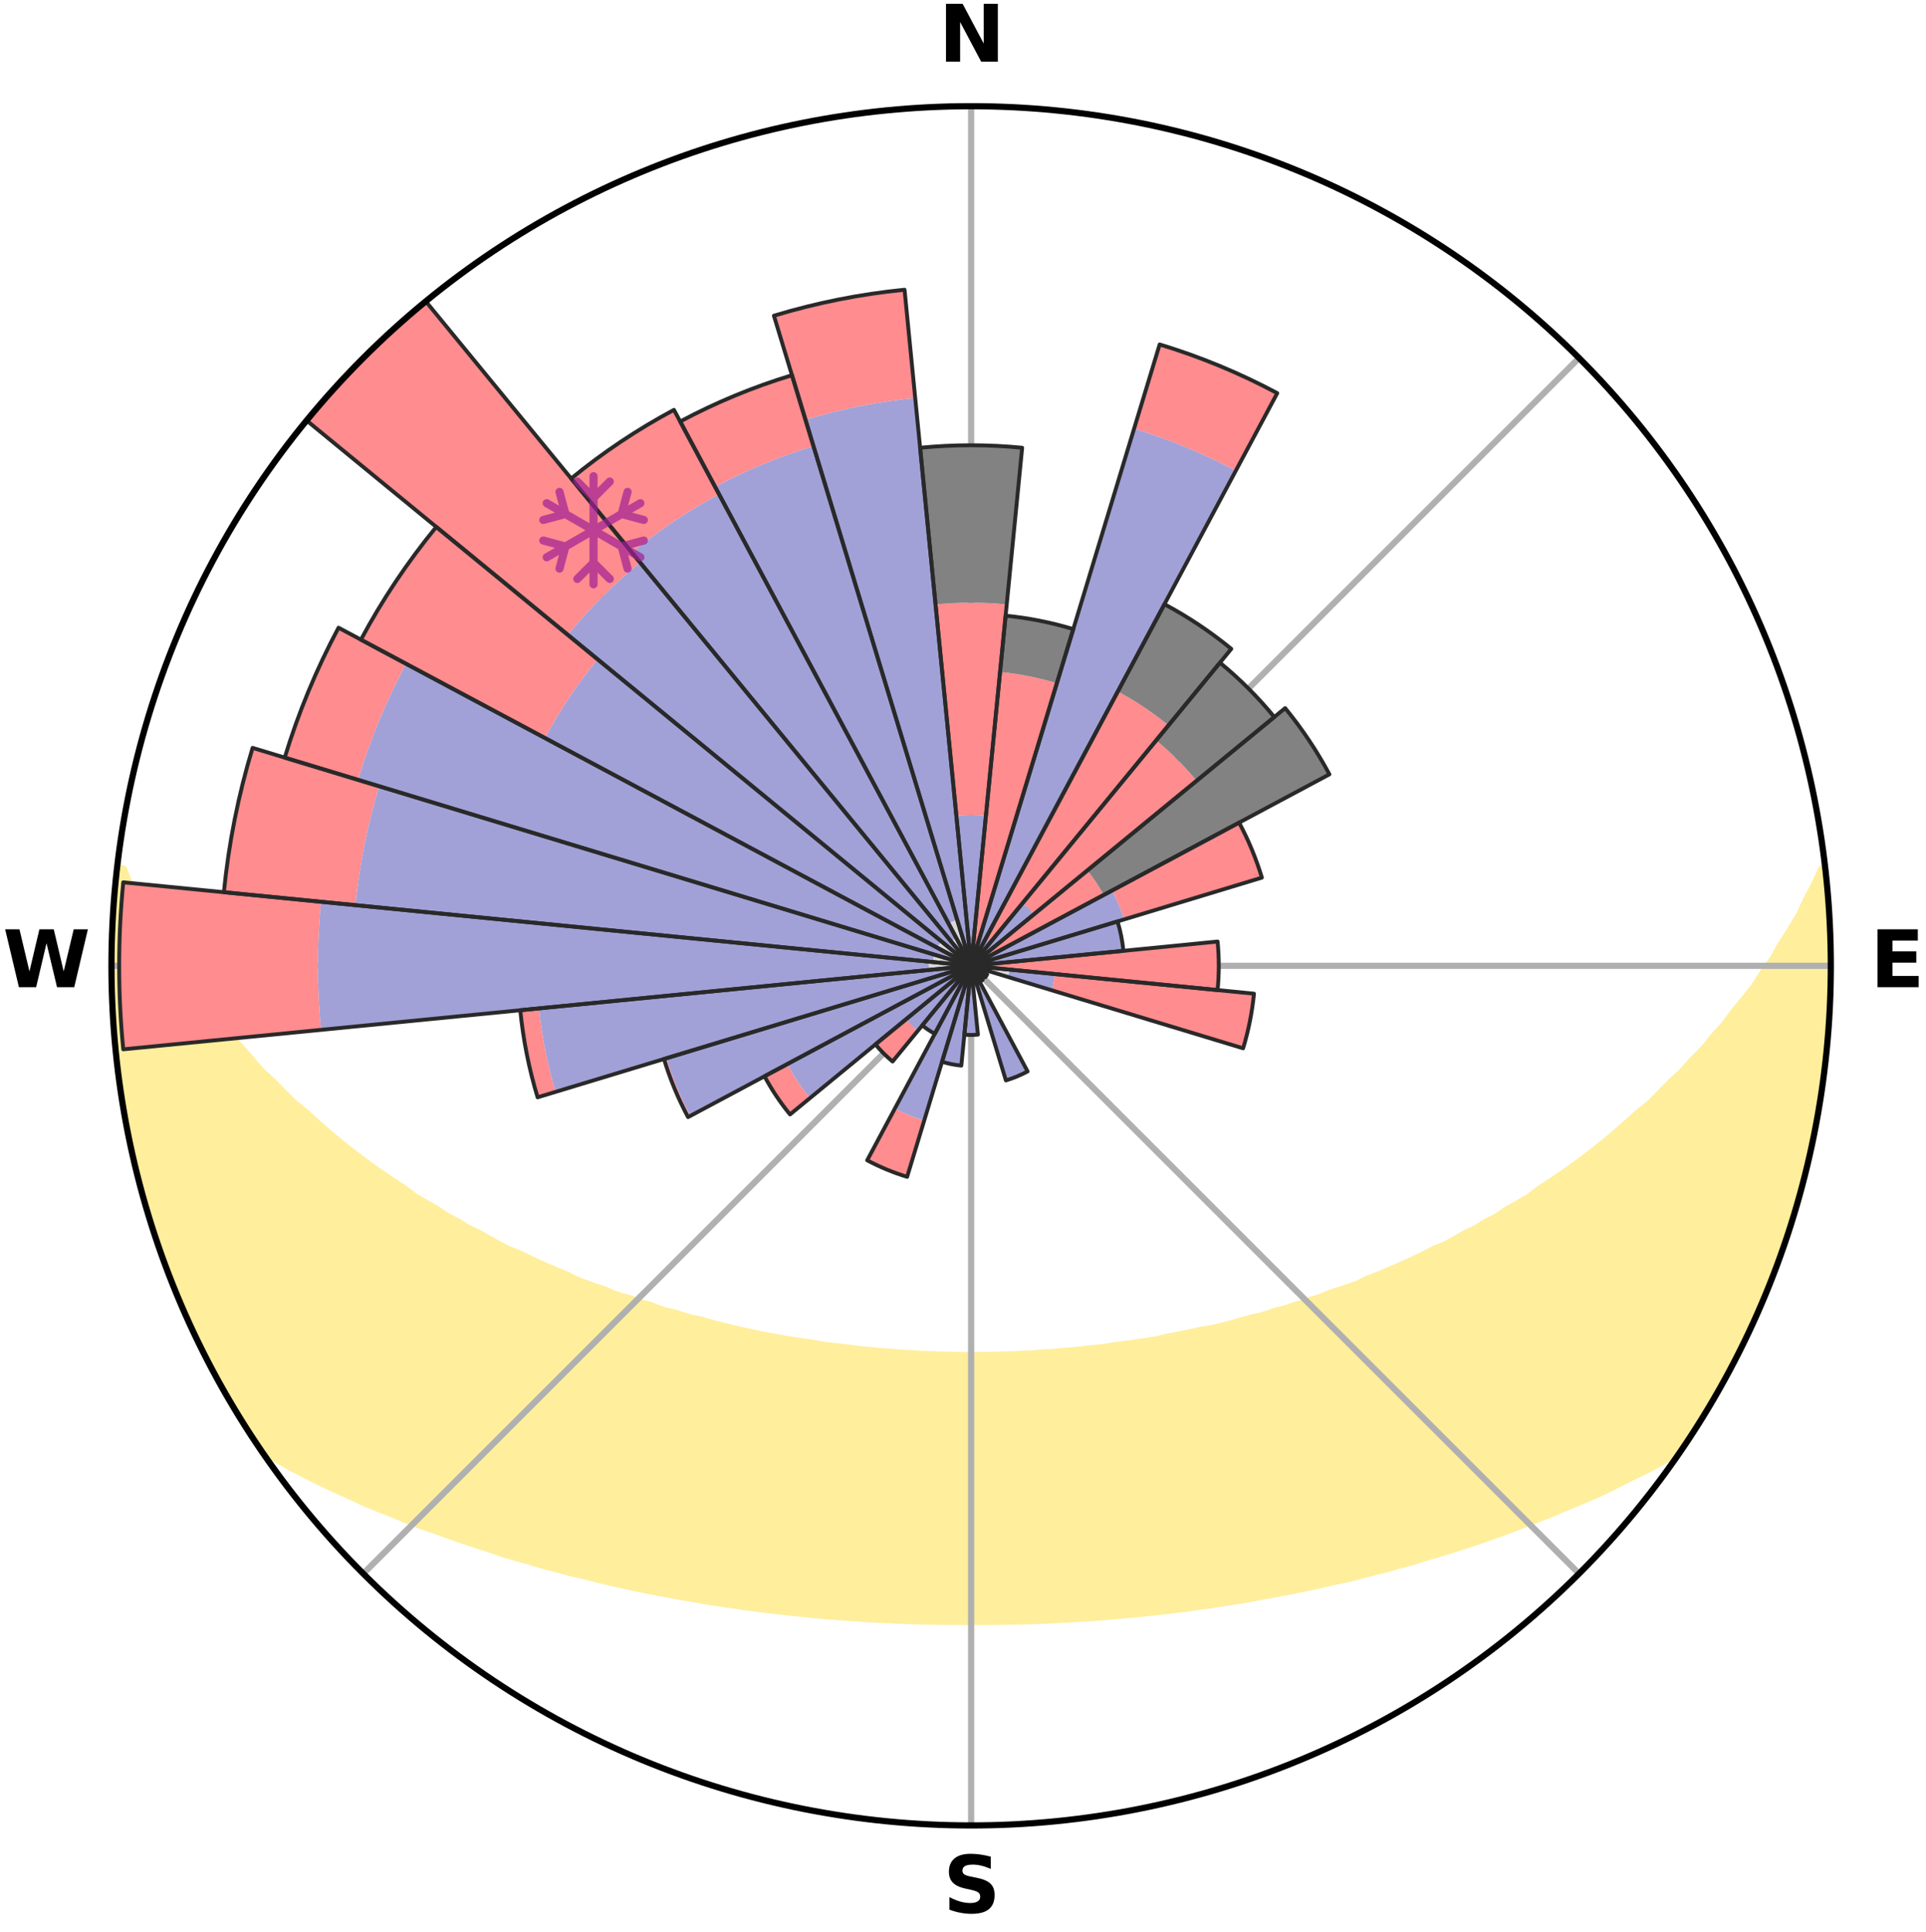 <?xml version="1.0" encoding="utf-8" standalone="no"?>
<!DOCTYPE svg PUBLIC "-//W3C//DTD SVG 1.1//EN"
  "http://www.w3.org/Graphics/SVG/1.1/DTD/svg11.dtd">
<svg xmlns:xlink="http://www.w3.org/1999/xlink" width="248.41pt" height="249.158pt" viewBox="0 0 248.41 249.158" xmlns="http://www.w3.org/2000/svg" version="1.1">
 <title>Ski Rose for Albiez-Montrond</title>
 <defs>
  <style type="text/css">*{stroke-linejoin: round; stroke-linecap: butt}</style>
 </defs>
 <g id="figure_1">
  <g id="patch_1">
   <path d="M 0 249.158 
L 248.41 249.158 
L 248.41 0 
L 0 0 
z
" style="fill: #ffffff"/>
  </g>
  <g id="axes_1">
   <g id="patch_2">
    <path d="M 236.135 124.579 
C 236.135 110.018 233.267 95.599 227.695 82.147 
C 222.122 68.695 213.955 56.471 203.659 46.175 
C 193.363 35.879 181.139 27.711 167.687 22.139 
C 154.235 16.567 139.815 13.699 125.255 13.699 
C 110.694 13.699 96.275 16.567 82.823 22.139 
C 69.371 27.711 57.147 35.879 46.851 46.175 
C 36.555 56.471 28.387 68.695 22.815 82.147 
C 17.243 95.599 14.375 110.018 14.375 124.579 
C 14.375 139.14 17.243 153.559 22.815 167.011 
C 28.387 180.463 36.555 192.687 46.851 202.983 
C 57.147 213.279 69.371 221.447 82.823 227.019 
C 96.275 232.591 110.694 235.459 125.255 235.459 
C 139.815 235.459 154.235 232.591 167.687 227.019 
C 181.139 221.447 193.363 213.279 203.659 202.983 
C 213.955 192.687 222.122 180.463 227.695 167.011 
C 233.267 153.559 236.135 139.14 236.135 124.579 
M 125.255 124.579 
C 125.255 124.579 125.255 124.579 125.255 124.579 
C 125.255 124.579 125.255 124.579 125.255 124.579 
C 125.255 124.579 125.255 124.579 125.255 124.579 
C 125.255 124.579 125.255 124.579 125.255 124.579 
C 125.255 124.579 125.255 124.579 125.255 124.579 
C 125.255 124.579 125.255 124.579 125.255 124.579 
C 125.255 124.579 125.255 124.579 125.255 124.579 
C 125.255 124.579 125.255 124.579 125.255 124.579 
C 125.255 124.579 125.255 124.579 125.255 124.579 
C 125.255 124.579 125.255 124.579 125.255 124.579 
C 125.255 124.579 125.255 124.579 125.255 124.579 
C 125.255 124.579 125.255 124.579 125.255 124.579 
C 125.255 124.579 125.255 124.579 125.255 124.579 
C 125.255 124.579 125.255 124.579 125.255 124.579 
C 125.255 124.579 125.255 124.579 125.255 124.579 
C 125.255 124.579 125.255 124.579 125.255 124.579 
z
" style="fill: #ffffff"/>
   </g>
   <g id="PolyCollection_1">
    <defs>
     <path id="m1719a1390d" d="M 235.4 -137.129 
L 235.029 -137.086 
L 234.075 -135.057 
L 233.035 -133.062 
L 232.135 -131.116 
L 230.975 -129.195 
L 229.769 -127.316 
L 228.734 -125.482 
L 227.449 -123.687 
L 226.345 -121.932 
L 224.995 -120.224 
L 223.615 -118.563 
L 222.422 -116.932 
L 220.989 -115.361 
L 219.746 -113.813 
L 218.268 -112.334 
L 216.981 -110.87 
L 215.464 -109.483 
L 214.139 -108.105 
L 212.798 -106.768 
L 211.234 -105.518 
L 209.863 -104.266 
L 208.479 -103.056 
L 207.083 -101.886 
L 205.677 -100.757 
L 204.262 -99.668 
L 202.839 -98.62 
L 201.409 -97.611 
L 199.975 -96.643 
L 198.536 -95.713 
L 197.279 -94.746 
L 195.834 -93.89 
L 194.388 -93.073 
L 193.12 -92.209 
L 191.674 -91.464 
L 190.402 -90.666 
L 188.961 -89.99 
L 187.689 -89.256 
L 186.417 -88.552 
L 184.989 -87.974 
L 183.723 -87.331 
L 182.459 -86.716 
L 181.199 -86.13 
L 179.943 -85.57 
L 178.692 -85.038 
L 177.446 -84.531 
L 176.207 -84.05 
L 175.103 -83.488 
L 173.874 -83.054 
L 172.653 -82.644 
L 171.441 -82.257 
L 170.352 -81.783 
L 169.155 -81.438 
L 168.075 -81.005 
L 166.895 -80.7 
L 165.824 -80.305 
L 164.663 -80.036 
L 163.604 -79.678 
L 162.55 -79.336 
L 161.417 -79.117 
L 160.376 -78.808 
L 159.34 -78.515 
L 158.31 -78.237 
L 157.286 -77.973 
L 156.268 -77.724 
L 155.193 -77.586 
L 154.19 -77.361 
L 153.193 -77.149 
L 152.203 -76.949 
L 151.219 -76.76 
L 150.241 -76.581 
L 149.312 -76.327 
L 148.344 -76.172 
L 147.382 -76.025 
L 146.427 -75.887 
L 145.477 -75.758 
L 144.534 -75.637 
L 143.596 -75.523 
L 142.688 -75.348 
L 141.76 -75.251 
L 140.837 -75.16 
L 139.919 -75.074 
L 139.021 -74.94 
L 138.111 -74.868 
L 137.205 -74.802 
L 136.314 -74.695 
L 135.415 -74.641 
L 134.52 -74.591 
L 133.634 -74.51 
L 132.744 -74.47 
L 131.857 -74.434 
L 130.975 -74.378 
L 130.091 -74.352 
L 129.21 -74.328 
L 128.33 -74.296 
L 127.451 -74.281 
L 126.572 -74.27 
L 125.694 -74.26 
L 124.816 -74.261 
L 123.937 -74.269 
L 123.059 -74.288 
L 122.18 -74.305 
L 121.3 -74.325 
L 120.42 -74.367 
L 119.537 -74.397 
L 118.652 -74.429 
L 117.77 -74.495 
L 116.881 -74.537 
L 115.989 -74.583 
L 115.102 -74.674 
L 114.204 -74.731 
L 113.302 -74.793 
L 112.41 -74.91 
L 111.501 -74.984 
L 110.588 -75.063 
L 109.688 -75.209 
L 108.767 -75.303 
L 107.841 -75.403 
L 106.908 -75.509 
L 105.97 -75.623 
L 105.058 -75.819 
L 104.111 -75.951 
L 103.157 -76.091 
L 102.198 -76.239 
L 101.232 -76.397 
L 100.26 -76.565 
L 99.282 -76.743 
L 98.297 -76.932 
L 97.306 -77.132 
L 96.309 -77.344 
L 95.305 -77.568 
L 94.296 -77.805 
L 93.28 -78.056 
L 92.259 -78.32 
L 91.232 -78.6 
L 90.199 -78.894 
L 89.078 -79.099 
L 88.032 -79.424 
L 86.981 -79.766 
L 85.83 -80.018 
L 84.767 -80.394 
L 83.7 -80.789 
L 82.523 -81.095 
L 81.446 -81.528 
L 80.253 -81.873 
L 79.05 -82.24 
L 77.958 -82.734 
L 76.741 -83.144 
L 75.516 -83.577 
L 74.283 -84.034 
L 73.179 -84.62 
L 71.937 -85.126 
L 70.689 -85.658 
L 69.437 -86.216 
L 68.18 -86.802 
L 66.92 -87.415 
L 65.5 -87.961 
L 64.233 -88.634 
L 62.964 -89.337 
L 61.695 -90.069 
L 60.258 -90.744 
L 58.989 -91.54 
L 57.547 -92.284 
L 56.282 -93.146 
L 54.839 -93.962 
L 53.397 -94.815 
L 52.144 -95.78 
L 50.708 -96.707 
L 49.277 -97.674 
L 47.851 -98.68 
L 46.431 -99.726 
L 45.019 -100.812 
L 43.616 -101.939 
L 42.223 -103.106 
L 40.842 -104.313 
L 39.474 -105.562 
L 37.914 -106.809 
L 36.575 -108.143 
L 35.253 -109.518 
L 33.739 -110.902 
L 32.454 -112.362 
L 31.192 -113.862 
L 29.739 -115.382 
L 28.523 -116.966 
L 27.118 -118.577 
L 25.741 -120.234 
L 24.607 -121.944 
L 23.291 -123.689 
L 22.221 -125.478 
L 20.975 -127.31 
L 19.769 -129.185 
L 18.817 -131.089 
L 17.708 -133.043 
L 16.663 -135.035 
L 15.891 -137.04 
L 15.091 -137.131 
L 15.091 -137.131 
L 14.969 -135.198 
L 14.748 -133.276 
L 14.693 -131.341 
L 14.484 -129.415 
L 14.494 -127.479 
L 14.405 -125.546 
L 14.48 -123.612 
L 14.457 -121.678 
L 14.539 -119.745 
L 14.708 -117.818 
L 14.722 -115.88 
L 15.014 -113.964 
L 15.091 -112.028 
L 15.382 -110.114 
L 15.703 -108.206 
L 15.939 -106.286 
L 16.32 -104.389 
L 16.62 -102.477 
L 17.062 -100.593 
L 17.461 -98.7 
L 17.959 -96.831 
L 18.487 -94.97 
L 18.947 -93.089 
L 19.536 -91.246 
L 20.155 -89.413 
L 20.803 -87.591 
L 21.407 -85.752 
L 22.115 -83.951 
L 22.854 -82.163 
L 23.625 -80.389 
L 24.426 -78.629 
L 25.194 -76.852 
L 26.063 -75.124 
L 26.908 -73.383 
L 27.85 -71.693 
L 28.78 -69.996 
L 29.72 -68.305 
L 30.732 -66.656 
L 31.751 -65.011 
L 32.809 -63.39 
L 34.02 -61.875 
L 35.899 -60.842 
L 37.737 -59.819 
L 39.596 -58.85 
L 41.46 -57.926 
L 43.333 -57.048 
L 45.202 -56.208 
L 47.011 -55.355 
L 48.88 -54.594 
L 50.738 -53.865 
L 52.537 -53.119 
L 54.331 -52.406 
L 56.172 -51.781 
L 57.953 -51.132 
L 59.726 -50.512 
L 61.491 -49.921 
L 63.248 -49.359 
L 64.953 -48.769 
L 66.693 -48.26 
L 68.425 -47.777 
L 70.111 -47.27 
L 71.823 -46.836 
L 73.49 -46.371 
L 75.183 -45.982 
L 76.836 -45.567 
L 78.478 -45.169 
L 80.116 -44.796 
L 81.742 -44.439 
L 83.363 -44.106 
L 84.973 -43.786 
L 86.577 -43.49 
L 88.171 -43.205 
L 89.758 -42.943 
L 91.32 -42.654 
L 92.891 -42.417 
L 94.455 -42.202 
L 95.999 -41.962 
L 97.547 -41.768 
L 99.079 -41.559 
L 100.616 -41.398 
L 102.137 -41.217 
L 103.659 -41.074 
L 105.17 -40.919 
L 106.677 -40.778 
L 108.185 -40.676 
L 109.683 -40.559 
L 111.177 -40.455 
L 112.669 -40.363 
L 114.159 -40.294 
L 115.644 -40.224 
L 117.127 -40.166 
L 118.608 -40.119 
L 120.087 -40.083 
L 121.565 -40.058 
L 123.041 -40.044 
L 124.517 -40.044 
L 125.993 -40.042 
L 127.468 -40.045 
L 128.945 -40.06 
L 130.423 -40.086 
L 131.902 -40.123 
L 133.383 -40.164 
L 134.866 -40.221 
L 136.352 -40.29 
L 137.84 -40.371 
L 139.331 -40.464 
L 140.83 -40.545 
L 142.328 -40.66 
L 143.831 -40.789 
L 145.337 -40.931 
L 146.854 -41.063 
L 148.369 -41.231 
L 149.9 -41.378 
L 151.427 -41.573 
L 152.968 -41.754 
L 154.505 -41.978 
L 156.063 -42.179 
L 157.612 -42.434 
L 159.182 -42.672 
L 160.762 -42.918 
L 162.331 -43.224 
L 163.923 -43.51 
L 165.527 -43.806 
L 167.135 -44.127 
L 168.756 -44.46 
L 170.381 -44.818 
L 172.018 -45.19 
L 173.692 -45.538 
L 175.342 -45.958 
L 177.005 -46.394 
L 178.707 -46.805 
L 180.382 -47.294 
L 182.104 -47.752 
L 183.798 -48.284 
L 185.538 -48.793 
L 187.287 -49.328 
L 189.046 -49.89 
L 190.812 -50.48 
L 192.586 -51.1 
L 194.367 -51.75 
L 196.155 -52.431 
L 197.948 -53.144 
L 199.8 -53.839 
L 201.603 -54.619 
L 203.471 -55.379 
L 205.338 -56.181 
L 207.213 -57.018 
L 209.02 -57.949 
L 210.884 -58.874 
L 212.806 -59.795 
L 214.648 -60.815 
L 216.46 -61.896 
L 217.712 -63.383 
L 218.754 -65.013 
L 219.787 -66.65 
L 220.762 -68.321 
L 221.759 -69.98 
L 222.676 -71.684 
L 223.527 -73.422 
L 224.417 -75.138 
L 225.258 -76.88 
L 226.047 -78.646 
L 226.91 -80.378 
L 227.589 -82.191 
L 228.377 -83.958 
L 229.054 -85.77 
L 229.74 -87.579 
L 230.378 -89.405 
L 230.97 -91.247 
L 231.516 -93.103 
L 232.015 -94.972 
L 232.581 -96.823 
L 233.054 -98.699 
L 233.42 -100.599 
L 233.873 -102.481 
L 234.2 -104.387 
L 234.578 -106.285 
L 234.813 -108.205 
L 235.117 -110.115 
L 235.418 -112.028 
L 235.495 -113.964 
L 235.719 -115.885 
L 235.879 -117.813 
L 236.006 -119.744 
L 235.956 -121.68 
L 236.034 -123.612 
L 236.077 -125.546 
L 236.064 -127.481 
L 236.017 -129.415 
L 235.793 -131.34 
L 235.702 -133.271 
L 235.579 -135.202 
L 235.4 -137.129 
z
" style="stroke: #ffee9c"/>
    </defs>
    <g clip-path="url(#pb71ffc0b05)">
     <use xlink:href="#m1719a1390d" x="0" y="249.158" style="fill: #ffee9c; stroke: #ffee9c"/>
    </g>
   </g>
   <g id="matplotlib.axis_1">
    <g id="xtick_1">
     <g id="line2d_1">
      <path d="M 125.255 124.579 
L 125.255 13.699 
" clip-path="url(#pb71ffc0b05)" style="fill: none; stroke: #b0b0b0; stroke-width: 0.8; stroke-linecap: square"/>
     </g>
     <g id="text_1">
      <!-- N -->
      <g transform="translate(121.07 7.958) scale(0.1 -0.1)">
       <defs>
        <path id="DejaVuSans-Bold-4e" d="M 588 4666 
L 1931 4666 
L 3628 1466 
L 3628 4666 
L 4769 4666 
L 4769 0 
L 3425 0 
L 1728 3200 
L 1728 0 
L 588 0 
L 588 4666 
z
" transform="scale(0.016)"/>
       </defs>
       <use xlink:href="#DejaVuSans-Bold-4e"/>
      </g>
     </g>
    </g>
    <g id="xtick_2">
     <g id="line2d_2">
      <path d="M 125.255 124.579 
L 203.659 46.175 
" clip-path="url(#pb71ffc0b05)" style="fill: none; stroke: #b0b0b0; stroke-width: 0.8; stroke-linecap: square"/>
     </g>
    </g>
    <g id="xtick_3">
     <g id="line2d_3">
      <path d="M 125.255 124.579 
L 236.135 124.579 
" clip-path="url(#pb71ffc0b05)" style="fill: none; stroke: #b0b0b0; stroke-width: 0.8; stroke-linecap: square"/>
     </g>
     <g id="text_2">
      <!-- E -->
      <g transform="translate(241.219 127.338) scale(0.1 -0.1)">
       <defs>
        <path id="DejaVuSans-Bold-45" d="M 588 4666 
L 3834 4666 
L 3834 3756 
L 1791 3756 
L 1791 2888 
L 3713 2888 
L 3713 1978 
L 1791 1978 
L 1791 909 
L 3903 909 
L 3903 0 
L 588 0 
L 588 4666 
z
" transform="scale(0.016)"/>
       </defs>
       <use xlink:href="#DejaVuSans-Bold-45"/>
      </g>
     </g>
    </g>
    <g id="xtick_4">
     <g id="line2d_4">
      <path d="M 125.255 124.579 
L 203.659 202.983 
" clip-path="url(#pb71ffc0b05)" style="fill: none; stroke: #b0b0b0; stroke-width: 0.8; stroke-linecap: square"/>
     </g>
    </g>
    <g id="xtick_5">
     <g id="line2d_5">
      <path d="M 125.255 124.579 
L 125.255 235.459 
" clip-path="url(#pb71ffc0b05)" style="fill: none; stroke: #b0b0b0; stroke-width: 0.8; stroke-linecap: square"/>
     </g>
     <g id="text_3">
      <!-- S -->
      <g transform="translate(121.654 246.718) scale(0.1 -0.1)">
       <defs>
        <path id="DejaVuSans-Bold-53" d="M 3834 4519 
L 3834 3531 
Q 3450 3703 3084 3790 
Q 2719 3878 2394 3878 
Q 1963 3878 1756 3759 
Q 1550 3641 1550 3391 
Q 1550 3203 1689 3098 
Q 1828 2994 2194 2919 
L 2706 2816 
Q 3484 2659 3812 2340 
Q 4141 2022 4141 1434 
Q 4141 663 3683 286 
Q 3225 -91 2284 -91 
Q 1841 -91 1394 -6 
Q 947 78 500 244 
L 500 1259 
Q 947 1022 1364 901 
Q 1781 781 2169 781 
Q 2563 781 2772 912 
Q 2981 1044 2981 1288 
Q 2981 1506 2839 1625 
Q 2697 1744 2272 1838 
L 1806 1941 
Q 1106 2091 782 2419 
Q 459 2747 459 3303 
Q 459 4000 909 4375 
Q 1359 4750 2203 4750 
Q 2588 4750 2994 4692 
Q 3400 4634 3834 4519 
z
" transform="scale(0.016)"/>
       </defs>
       <use xlink:href="#DejaVuSans-Bold-53"/>
      </g>
     </g>
    </g>
    <g id="xtick_6">
     <g id="line2d_6">
      <path d="M 125.255 124.579 
L 46.851 202.983 
" clip-path="url(#pb71ffc0b05)" style="fill: none; stroke: #b0b0b0; stroke-width: 0.8; stroke-linecap: square"/>
     </g>
    </g>
    <g id="xtick_7">
     <g id="line2d_7">
      <path d="M 125.255 124.579 
L 14.375 124.579 
" clip-path="url(#pb71ffc0b05)" style="fill: none; stroke: #b0b0b0; stroke-width: 0.8; stroke-linecap: square"/>
     </g>
     <g id="text_4">
      <!-- W -->
      <g transform="translate(0.36 127.338) scale(0.1 -0.1)">
       <defs>
        <path id="DejaVuSans-Bold-57" d="M 191 4666 
L 1344 4666 
L 2150 1275 
L 2950 4666 
L 4109 4666 
L 4909 1275 
L 5716 4666 
L 6859 4666 
L 5759 0 
L 4372 0 
L 3525 3547 
L 2688 0 
L 1300 0 
L 191 4666 
z
" transform="scale(0.016)"/>
       </defs>
       <use xlink:href="#DejaVuSans-Bold-57"/>
      </g>
     </g>
    </g>
    <g id="xtick_8">
     <g id="line2d_8">
      <path d="M 125.255 124.579 
L 46.851 46.175 
" clip-path="url(#pb71ffc0b05)" style="fill: none; stroke: #b0b0b0; stroke-width: 0.8; stroke-linecap: square"/>
     </g>
    </g>
   </g>
   <g id="matplotlib.axis_2"/>
   <g id="patch_3">
    <path d="M 125.255 124.579 
C 125.255 124.579 125.255 124.579 125.255 124.579 
C 125.255 124.579 125.255 124.579 125.255 124.579 
L 125.255 124.579 
C 125.255 124.579 125.255 124.579 125.255 124.579 
C 125.255 124.579 125.255 124.579 125.255 124.579 
z
" clip-path="url(#pb71ffc0b05)" style="fill: #d9d9d9"/>
   </g>
   <g id="patch_4">
    <path d="M 125.255 124.579 
C 125.255 124.579 125.255 124.579 125.255 124.579 
C 125.255 124.579 125.255 124.579 125.255 124.579 
L 125.255 124.579 
C 125.255 124.579 125.255 124.579 125.255 124.579 
C 125.255 124.579 125.255 124.579 125.255 124.579 
z
" clip-path="url(#pb71ffc0b05)" style="fill: #d9d9d9"/>
   </g>
   <g id="patch_5">
    <path d="M 125.255 124.579 
C 125.255 124.579 125.255 124.579 125.255 124.579 
C 125.255 124.579 125.255 124.579 125.255 124.579 
L 125.255 124.579 
C 125.255 124.579 125.255 124.579 125.255 124.579 
C 125.255 124.579 125.255 124.579 125.255 124.579 
z
" clip-path="url(#pb71ffc0b05)" style="fill: #d9d9d9"/>
   </g>
   <g id="patch_6">
    <path d="M 125.255 124.579 
C 125.255 124.579 125.255 124.579 125.255 124.579 
C 125.255 124.579 125.255 124.579 125.255 124.579 
L 125.255 124.579 
C 125.255 124.579 125.255 124.579 125.255 124.579 
C 125.255 124.579 125.255 124.579 125.255 124.579 
z
" clip-path="url(#pb71ffc0b05)" style="fill: #d9d9d9"/>
   </g>
   <g id="patch_7">
    <path d="M 125.255 124.579 
C 125.255 124.579 125.255 124.579 125.255 124.579 
C 125.255 124.579 125.255 124.579 125.255 124.579 
L 125.255 124.579 
C 125.255 124.579 125.255 124.579 125.255 124.579 
C 125.255 124.579 125.255 124.579 125.255 124.579 
z
" clip-path="url(#pb71ffc0b05)" style="fill: #d9d9d9"/>
   </g>
   <g id="patch_8">
    <path d="M 125.255 124.579 
C 125.255 124.579 125.255 124.579 125.255 124.579 
C 125.255 124.579 125.255 124.579 125.255 124.579 
L 125.255 124.579 
C 125.255 124.579 125.255 124.579 125.255 124.579 
C 125.255 124.579 125.255 124.579 125.255 124.579 
z
" clip-path="url(#pb71ffc0b05)" style="fill: #d9d9d9"/>
   </g>
   <g id="patch_9">
    <path d="M 125.255 124.579 
C 125.255 124.579 125.255 124.579 125.255 124.579 
C 125.255 124.579 125.255 124.579 125.255 124.579 
L 125.255 124.579 
C 125.255 124.579 125.255 124.579 125.255 124.579 
C 125.255 124.579 125.255 124.579 125.255 124.579 
z
" clip-path="url(#pb71ffc0b05)" style="fill: #d9d9d9"/>
   </g>
   <g id="patch_10">
    <path d="M 125.255 124.579 
C 125.255 124.579 125.255 124.579 125.255 124.579 
C 125.255 124.579 125.255 124.579 125.255 124.579 
L 125.255 124.579 
C 125.255 124.579 125.255 124.579 125.255 124.579 
C 125.255 124.579 125.255 124.579 125.255 124.579 
z
" clip-path="url(#pb71ffc0b05)" style="fill: #d9d9d9"/>
   </g>
   <g id="patch_11">
    <path d="M 125.255 124.579 
C 125.255 124.579 125.255 124.579 125.255 124.579 
C 125.255 124.579 125.255 124.579 125.255 124.579 
L 125.255 124.579 
C 125.255 124.579 125.255 124.579 125.255 124.579 
C 125.255 124.579 125.255 124.579 125.255 124.579 
z
" clip-path="url(#pb71ffc0b05)" style="fill: #d9d9d9"/>
   </g>
   <g id="patch_12">
    <path d="M 125.255 124.579 
C 125.255 124.579 125.255 124.579 125.255 124.579 
C 125.255 124.579 125.255 124.579 125.255 124.579 
L 130.009 126.021 
C 130.056 125.866 130.096 125.708 130.127 125.548 
C 130.159 125.389 130.183 125.228 130.199 125.066 
z
" clip-path="url(#pb71ffc0b05)" style="fill: #d9d9d9"/>
   </g>
   <g id="patch_13">
    <path d="M 125.255 124.579 
C 125.255 124.579 125.255 124.579 125.255 124.579 
C 125.255 124.579 125.255 124.579 125.255 124.579 
L 125.255 124.579 
C 125.255 124.579 125.255 124.579 125.255 124.579 
C 125.255 124.579 125.255 124.579 125.255 124.579 
z
" clip-path="url(#pb71ffc0b05)" style="fill: #d9d9d9"/>
   </g>
   <g id="patch_14">
    <path d="M 125.255 124.579 
C 125.255 124.579 125.255 124.579 125.255 124.579 
C 125.255 124.579 125.255 124.579 125.255 124.579 
L 125.255 124.579 
C 125.255 124.579 125.255 124.579 125.255 124.579 
C 125.255 124.579 125.255 124.579 125.255 124.579 
z
" clip-path="url(#pb71ffc0b05)" style="fill: #d9d9d9"/>
   </g>
   <g id="patch_15">
    <path d="M 125.255 124.579 
C 125.255 124.579 125.255 124.579 125.255 124.579 
C 125.255 124.579 125.255 124.579 125.255 124.579 
L 125.255 124.579 
C 125.255 124.579 125.255 124.579 125.255 124.579 
C 125.255 124.579 125.255 124.579 125.255 124.579 
z
" clip-path="url(#pb71ffc0b05)" style="fill: #d9d9d9"/>
   </g>
   <g id="patch_16">
    <path d="M 125.255 124.579 
C 125.255 124.579 125.255 124.579 125.255 124.579 
C 125.255 124.579 125.255 124.579 125.255 124.579 
L 125.255 124.579 
C 125.255 124.579 125.255 124.579 125.255 124.579 
C 125.255 124.579 125.255 124.579 125.255 124.579 
z
" clip-path="url(#pb71ffc0b05)" style="fill: #d9d9d9"/>
   </g>
   <g id="patch_17">
    <path d="M 125.255 124.579 
C 125.255 124.579 125.255 124.579 125.255 124.579 
C 125.255 124.579 125.255 124.579 125.255 124.579 
L 125.255 124.579 
C 125.255 124.579 125.255 124.579 125.255 124.579 
C 125.255 124.579 125.255 124.579 125.255 124.579 
z
" clip-path="url(#pb71ffc0b05)" style="fill: #d9d9d9"/>
   </g>
   <g id="patch_18">
    <path d="M 125.255 124.579 
C 125.255 124.579 125.255 124.579 125.255 124.579 
C 125.255 124.579 125.255 124.579 125.255 124.579 
L 125.255 124.579 
C 125.255 124.579 125.255 124.579 125.255 124.579 
C 125.255 124.579 125.255 124.579 125.255 124.579 
z
" clip-path="url(#pb71ffc0b05)" style="fill: #d9d9d9"/>
   </g>
   <g id="patch_19">
    <path d="M 125.255 124.579 
C 125.255 124.579 125.255 124.579 125.255 124.579 
C 125.255 124.579 125.255 124.579 125.255 124.579 
L 125.255 124.579 
C 125.255 124.579 125.255 124.579 125.255 124.579 
C 125.255 124.579 125.255 124.579 125.255 124.579 
z
" clip-path="url(#pb71ffc0b05)" style="fill: #d9d9d9"/>
   </g>
   <g id="patch_20">
    <path d="M 125.255 124.579 
C 125.255 124.579 125.255 124.579 125.255 124.579 
C 125.255 124.579 125.255 124.579 125.255 124.579 
L 125.255 124.579 
C 125.255 124.579 125.255 124.579 125.255 124.579 
C 125.255 124.579 125.255 124.579 125.255 124.579 
z
" clip-path="url(#pb71ffc0b05)" style="fill: #d9d9d9"/>
   </g>
   <g id="patch_21">
    <path d="M 125.255 124.579 
C 125.255 124.579 125.255 124.579 125.255 124.579 
C 125.255 124.579 125.255 124.579 125.255 124.579 
L 125.255 124.579 
C 125.255 124.579 125.255 124.579 125.255 124.579 
C 125.255 124.579 125.255 124.579 125.255 124.579 
z
" clip-path="url(#pb71ffc0b05)" style="fill: #d9d9d9"/>
   </g>
   <g id="patch_22">
    <path d="M 125.255 124.579 
C 125.255 124.579 125.255 124.579 125.255 124.579 
C 125.255 124.579 125.255 124.579 125.255 124.579 
L 125.255 124.579 
C 125.255 124.579 125.255 124.579 125.255 124.579 
C 125.255 124.579 125.255 124.579 125.255 124.579 
z
" clip-path="url(#pb71ffc0b05)" style="fill: #d9d9d9"/>
   </g>
   <g id="patch_23">
    <path d="M 125.255 124.579 
C 125.255 124.579 125.255 124.579 125.255 124.579 
C 125.255 124.579 125.255 124.579 125.255 124.579 
L 125.255 124.579 
C 125.255 124.579 125.255 124.579 125.255 124.579 
C 125.255 124.579 125.255 124.579 125.255 124.579 
z
" clip-path="url(#pb71ffc0b05)" style="fill: #d9d9d9"/>
   </g>
   <g id="patch_24">
    <path d="M 125.255 124.579 
C 125.255 124.579 125.255 124.579 125.255 124.579 
C 125.255 124.579 125.255 124.579 125.255 124.579 
L 125.255 124.579 
C 125.255 124.579 125.255 124.579 125.255 124.579 
C 125.255 124.579 125.255 124.579 125.255 124.579 
z
" clip-path="url(#pb71ffc0b05)" style="fill: #d9d9d9"/>
   </g>
   <g id="patch_25">
    <path d="M 125.255 124.579 
C 125.255 124.579 125.255 124.579 125.255 124.579 
C 125.255 124.579 125.255 124.579 125.255 124.579 
L 125.255 124.579 
C 125.255 124.579 125.255 124.579 125.255 124.579 
C 125.255 124.579 125.255 124.579 125.255 124.579 
z
" clip-path="url(#pb71ffc0b05)" style="fill: #d9d9d9"/>
   </g>
   <g id="patch_26">
    <path d="M 125.255 124.579 
C 125.255 124.579 125.255 124.579 125.255 124.579 
C 125.255 124.579 125.255 124.579 125.255 124.579 
L 125.255 124.579 
C 125.255 124.579 125.255 124.579 125.255 124.579 
C 125.255 124.579 125.255 124.579 125.255 124.579 
z
" clip-path="url(#pb71ffc0b05)" style="fill: #d9d9d9"/>
   </g>
   <g id="patch_27">
    <path d="M 125.255 124.579 
C 125.255 124.579 125.255 124.579 125.255 124.579 
C 125.255 124.579 125.255 124.579 125.255 124.579 
L 119.789 124.041 
C 119.771 124.22 119.762 124.399 119.762 124.579 
C 119.762 124.759 119.771 124.939 119.789 125.117 
z
" clip-path="url(#pb71ffc0b05)" style="fill: #d9d9d9"/>
   </g>
   <g id="patch_28">
    <path d="M 125.255 124.579 
C 125.255 124.579 125.255 124.579 125.255 124.579 
C 125.255 124.579 125.255 124.579 125.255 124.579 
L 120.501 123.137 
C 120.453 123.293 120.414 123.45 120.382 123.61 
C 120.35 123.769 120.327 123.93 120.311 124.092 
z
" clip-path="url(#pb71ffc0b05)" style="fill: #d9d9d9"/>
   </g>
   <g id="patch_29">
    <path d="M 125.255 124.579 
C 125.255 124.579 125.255 124.579 125.255 124.579 
C 125.255 124.579 125.255 124.579 125.255 124.579 
L 123.189 123.475 
C 123.153 123.543 123.12 123.612 123.091 123.683 
C 123.062 123.754 123.036 123.826 123.014 123.899 
z
" clip-path="url(#pb71ffc0b05)" style="fill: #d9d9d9"/>
   </g>
   <g id="patch_30">
    <path d="M 125.255 124.579 
C 125.255 124.579 125.255 124.579 125.255 124.579 
C 125.255 124.579 125.255 124.579 125.255 124.579 
L 121.414 121.427 
C 121.311 121.553 121.214 121.684 121.124 121.819 
C 121.034 121.954 120.95 122.094 120.873 122.237 
z
" clip-path="url(#pb71ffc0b05)" style="fill: #d9d9d9"/>
   </g>
   <g id="patch_31">
    <path d="M 125.255 124.579 
C 125.255 124.579 125.255 124.579 125.255 124.579 
C 125.255 124.579 125.255 124.579 125.255 124.579 
L 125.255 124.579 
C 125.255 124.579 125.255 124.579 125.255 124.579 
C 125.255 124.579 125.255 124.579 125.255 124.579 
z
" clip-path="url(#pb71ffc0b05)" style="fill: #d9d9d9"/>
   </g>
   <g id="patch_32">
    <path d="M 125.255 124.579 
C 125.255 124.579 125.255 124.579 125.255 124.579 
C 125.255 124.579 125.255 124.579 125.255 124.579 
L 123.343 121.002 
C 123.226 121.064 123.112 121.132 123.001 121.206 
C 122.891 121.28 122.784 121.359 122.681 121.443 
z
" clip-path="url(#pb71ffc0b05)" style="fill: #d9d9d9"/>
   </g>
   <g id="patch_33">
    <path d="M 125.255 124.579 
C 125.255 124.579 125.255 124.579 125.255 124.579 
C 125.255 124.579 125.255 124.579 125.255 124.579 
L 123.456 118.65 
C 123.262 118.708 123.071 118.777 122.884 118.854 
C 122.696 118.932 122.513 119.019 122.334 119.114 
z
" clip-path="url(#pb71ffc0b05)" style="fill: #d9d9d9"/>
   </g>
   <g id="patch_34">
    <path d="M 125.255 124.579 
C 125.255 124.579 125.255 124.579 125.255 124.579 
C 125.255 124.579 125.255 124.579 125.255 124.579 
L 125.255 124.579 
C 125.255 124.579 125.255 124.579 125.255 124.579 
C 125.255 124.579 125.255 124.579 125.255 124.579 
z
" clip-path="url(#pb71ffc0b05)" style="fill: #d9d9d9"/>
   </g>
   <g id="patch_35">
    <path d="M 125.255 124.579 
C 125.255 124.579 125.255 124.579 125.255 124.579 
C 125.255 124.579 125.255 124.579 125.255 124.579 
L 127.162 105.219 
C 126.528 105.156 125.892 105.125 125.255 105.125 
C 124.618 105.125 123.982 105.156 123.348 105.219 
z
" clip-path="url(#pb71ffc0b05)" style="fill: #a1a1d8"/>
   </g>
   <g id="patch_36">
    <path d="M 125.255 124.579 
C 125.255 124.579 125.255 124.579 125.255 124.579 
C 125.255 124.579 125.255 124.579 125.255 124.579 
L 125.255 124.579 
C 125.255 124.579 125.255 124.579 125.255 124.579 
C 125.255 124.579 125.255 124.579 125.255 124.579 
z
" clip-path="url(#pb71ffc0b05)" style="fill: #a1a1d8"/>
   </g>
   <g id="patch_37">
    <path d="M 125.255 124.579 
C 125.255 124.579 125.255 124.579 125.255 124.579 
C 125.255 124.579 125.255 124.579 125.255 124.579 
L 159.39 60.717 
C 157.3 59.6 155.156 58.586 152.966 57.679 
C 150.776 56.772 148.543 55.973 146.275 55.285 
z
" clip-path="url(#pb71ffc0b05)" style="fill: #a1a1d8"/>
   </g>
   <g id="patch_38">
    <path d="M 125.255 124.579 
C 125.255 124.579 125.255 124.579 125.255 124.579 
C 125.255 124.579 125.255 124.579 125.255 124.579 
L 127.828 121.443 
C 127.726 121.359 127.619 121.28 127.508 121.206 
C 127.398 121.132 127.284 121.064 127.167 121.002 
z
" clip-path="url(#pb71ffc0b05)" style="fill: #a1a1d8"/>
   </g>
   <g id="patch_39">
    <path d="M 125.255 124.579 
C 125.255 124.579 125.255 124.579 125.255 124.579 
C 125.255 124.579 125.255 124.579 125.255 124.579 
L 133.351 117.935 
C 133.134 117.67 132.903 117.415 132.661 117.173 
C 132.418 116.931 132.164 116.7 131.899 116.483 
z
" clip-path="url(#pb71ffc0b05)" style="fill: #a1a1d8"/>
   </g>
   <g id="patch_40">
    <path d="M 125.255 124.579 
C 125.255 124.579 125.255 124.579 125.255 124.579 
C 125.255 124.579 125.255 124.579 125.255 124.579 
L 125.255 124.579 
C 125.255 124.579 125.255 124.579 125.255 124.579 
C 125.255 124.579 125.255 124.579 125.255 124.579 
z
" clip-path="url(#pb71ffc0b05)" style="fill: #a1a1d8"/>
   </g>
   <g id="patch_41">
    <path d="M 125.255 124.579 
C 125.255 124.579 125.255 124.579 125.255 124.579 
C 125.255 124.579 125.255 124.579 125.255 124.579 
L 144.985 118.594 
C 144.789 117.948 144.561 117.313 144.303 116.689 
C 144.045 116.066 143.756 115.455 143.438 114.86 
z
" clip-path="url(#pb71ffc0b05)" style="fill: #a1a1d8"/>
   </g>
   <g id="patch_42">
    <path d="M 125.255 124.579 
C 125.255 124.579 125.255 124.579 125.255 124.579 
C 125.255 124.579 125.255 124.579 125.255 124.579 
L 144.894 122.645 
C 144.83 122.002 144.736 121.363 144.61 120.729 
C 144.484 120.096 144.327 119.469 144.139 118.851 
z
" clip-path="url(#pb71ffc0b05)" style="fill: #a1a1d8"/>
   </g>
   <g id="patch_43">
    <path d="M 125.255 124.579 
C 125.255 124.579 125.255 124.579 125.255 124.579 
C 125.255 124.579 125.255 124.579 125.255 124.579 
L 125.255 124.579 
C 125.255 124.579 125.255 124.579 125.255 124.579 
C 125.255 124.579 125.255 124.579 125.255 124.579 
z
" clip-path="url(#pb71ffc0b05)" style="fill: #a1a1d8"/>
   </g>
   <g id="patch_44">
    <path d="M 130.199 125.066 
C 130.183 125.228 130.159 125.389 130.127 125.548 
C 130.096 125.708 130.056 125.866 130.009 126.021 
L 135.647 127.731 
C 135.75 127.391 135.836 127.046 135.906 126.698 
C 135.975 126.349 136.027 125.997 136.062 125.643 
z
" clip-path="url(#pb71ffc0b05)" style="fill: #a1a1d8"/>
   </g>
   <g id="patch_45">
    <path d="M 125.255 124.579 
C 125.255 124.579 125.255 124.579 125.255 124.579 
C 125.255 124.579 125.255 124.579 125.255 124.579 
L 125.255 124.579 
C 125.255 124.579 125.255 124.579 125.255 124.579 
C 125.255 124.579 125.255 124.579 125.255 124.579 
z
" clip-path="url(#pb71ffc0b05)" style="fill: #a1a1d8"/>
   </g>
   <g id="patch_46">
    <path d="M 125.255 124.579 
C 125.255 124.579 125.255 124.579 125.255 124.579 
C 125.255 124.579 125.255 124.579 125.255 124.579 
L 127.065 126.065 
C 127.114 126.006 127.16 125.944 127.202 125.88 
C 127.245 125.816 127.284 125.751 127.32 125.683 
z
" clip-path="url(#pb71ffc0b05)" style="fill: #a1a1d8"/>
   </g>
   <g id="patch_47">
    <path d="M 125.255 124.579 
C 125.255 124.579 125.255 124.579 125.255 124.579 
C 125.255 124.579 125.255 124.579 125.255 124.579 
L 125.255 124.579 
C 125.255 124.579 125.255 124.579 125.255 124.579 
C 125.255 124.579 125.255 124.579 125.255 124.579 
z
" clip-path="url(#pb71ffc0b05)" style="fill: #a1a1d8"/>
   </g>
   <g id="patch_48">
    <path d="M 125.255 124.579 
C 125.255 124.579 125.255 124.579 125.255 124.579 
C 125.255 124.579 125.255 124.579 125.255 124.579 
L 126.359 126.645 
C 126.426 126.608 126.492 126.569 126.556 126.526 
C 126.62 126.484 126.681 126.438 126.741 126.389 
z
" clip-path="url(#pb71ffc0b05)" style="fill: #a1a1d8"/>
   </g>
   <g id="patch_49">
    <path d="M 125.255 124.579 
C 125.255 124.579 125.255 124.579 125.255 124.579 
C 125.255 124.579 125.255 124.579 125.255 124.579 
L 129.739 139.36 
C 130.223 139.214 130.699 139.043 131.166 138.85 
C 131.633 138.656 132.09 138.44 132.536 138.202 
z
" clip-path="url(#pb71ffc0b05)" style="fill: #a1a1d8"/>
   </g>
   <g id="patch_50">
    <path d="M 125.255 124.579 
C 125.255 124.579 125.255 124.579 125.255 124.579 
C 125.255 124.579 125.255 124.579 125.255 124.579 
L 125.484 126.91 
C 125.561 126.902 125.637 126.891 125.712 126.876 
C 125.787 126.861 125.861 126.842 125.935 126.82 
z
" clip-path="url(#pb71ffc0b05)" style="fill: #a1a1d8"/>
   </g>
   <g id="patch_51">
    <path d="M 125.255 124.579 
C 125.255 124.579 125.255 124.579 125.255 124.579 
C 125.255 124.579 125.255 124.579 125.255 124.579 
L 124.381 133.454 
C 124.671 133.483 124.963 133.497 125.255 133.497 
C 125.547 133.497 125.838 133.483 126.129 133.454 
z
" clip-path="url(#pb71ffc0b05)" style="fill: #a1a1d8"/>
   </g>
   <g id="patch_52">
    <path d="M 125.255 124.579 
C 125.255 124.579 125.255 124.579 125.255 124.579 
C 125.255 124.579 125.255 124.579 125.255 124.579 
L 121.5 136.956 
C 121.905 137.079 122.316 137.182 122.732 137.265 
C 123.147 137.347 123.566 137.409 123.987 137.451 
z
" clip-path="url(#pb71ffc0b05)" style="fill: #a1a1d8"/>
   </g>
   <g id="patch_53">
    <path d="M 125.255 124.579 
C 125.255 124.579 125.255 124.579 125.255 124.579 
C 125.255 124.579 125.255 124.579 125.255 124.579 
L 115.411 142.995 
C 116.014 143.317 116.632 143.61 117.264 143.871 
C 117.895 144.133 118.539 144.363 119.193 144.562 
z
" clip-path="url(#pb71ffc0b05)" style="fill: #a1a1d8"/>
   </g>
   <g id="patch_54">
    <path d="M 125.255 124.579 
C 125.255 124.579 125.255 124.579 125.255 124.579 
C 125.255 124.579 125.255 124.579 125.255 124.579 
L 118.951 132.26 
C 119.203 132.466 119.464 132.66 119.735 132.841 
C 120.005 133.021 120.284 133.189 120.571 133.342 
z
" clip-path="url(#pb71ffc0b05)" style="fill: #a1a1d8"/>
   </g>
   <g id="patch_55">
    <path d="M 125.255 124.579 
C 125.255 124.579 125.255 124.579 125.255 124.579 
C 125.255 124.579 125.255 124.579 125.255 124.579 
L 116.86 131.468 
C 117.086 131.743 117.325 132.006 117.576 132.258 
C 117.827 132.509 118.091 132.748 118.366 132.973 
z
" clip-path="url(#pb71ffc0b05)" style="fill: #a1a1d8"/>
   </g>
   <g id="patch_56">
    <path d="M 125.255 124.579 
C 125.255 124.579 125.255 124.579 125.255 124.579 
C 125.255 124.579 125.255 124.579 125.255 124.579 
L 101.525 137.263 
C 101.94 138.04 102.393 138.796 102.882 139.528 
C 103.372 140.26 103.896 140.968 104.455 141.649 
z
" clip-path="url(#pb71ffc0b05)" style="fill: #a1a1d8"/>
   </g>
   <g id="patch_57">
    <path d="M 125.255 124.579 
C 125.255 124.579 125.255 124.579 125.255 124.579 
C 125.255 124.579 125.255 124.579 125.255 124.579 
L 85.955 136.501 
C 86.345 137.787 86.798 139.053 87.313 140.295 
C 87.827 141.537 88.402 142.753 89.036 143.939 
z
" clip-path="url(#pb71ffc0b05)" style="fill: #a1a1d8"/>
   </g>
   <g id="patch_58">
    <path d="M 125.255 124.579 
C 125.255 124.579 125.255 124.579 125.255 124.579 
C 125.255 124.579 125.255 124.579 125.255 124.579 
L 69.512 130.069 
C 69.692 131.894 69.961 133.708 70.319 135.506 
C 70.677 137.305 71.122 139.084 71.655 140.839 
z
" clip-path="url(#pb71ffc0b05)" style="fill: #a1a1d8"/>
   </g>
   <g id="patch_59">
    <path d="M 119.789 125.117 
C 119.771 124.939 119.762 124.759 119.762 124.579 
C 119.762 124.399 119.771 124.22 119.789 124.041 
L 41.398 116.32 
C 41.128 119.065 40.992 121.821 40.992 124.579 
C 40.992 127.337 41.128 130.093 41.398 132.838 
z
" clip-path="url(#pb71ffc0b05)" style="fill: #a1a1d8"/>
   </g>
   <g id="patch_60">
    <path d="M 120.311 124.092 
C 120.327 123.93 120.35 123.769 120.382 123.61 
C 120.414 123.45 120.453 123.293 120.501 123.137 
L 48.892 101.415 
C 48.133 103.914 47.498 106.449 46.989 109.011 
C 46.479 111.573 46.096 114.158 45.84 116.757 
z
" clip-path="url(#pb71ffc0b05)" style="fill: #a1a1d8"/>
   </g>
   <g id="patch_61">
    <path d="M 123.014 123.899 
C 123.036 123.826 123.062 123.754 123.091 123.683 
C 123.12 123.612 123.153 123.543 123.189 123.475 
L 52.362 85.617 
C 51.087 88.003 49.929 90.45 48.894 92.949 
C 47.859 95.449 46.947 97.997 46.161 100.586 
z
" clip-path="url(#pb71ffc0b05)" style="fill: #a1a1d8"/>
   </g>
   <g id="patch_62">
    <path d="M 120.873 122.237 
C 120.95 122.094 121.034 121.954 121.124 121.819 
C 121.214 121.684 121.311 121.553 121.414 121.427 
L 77.067 85.032 
C 75.772 86.609 74.556 88.249 73.423 89.946 
C 72.289 91.642 71.239 93.394 70.278 95.193 
z
" clip-path="url(#pb71ffc0b05)" style="fill: #a1a1d8"/>
   </g>
   <g id="patch_63">
    <path d="M 125.255 124.579 
C 125.255 124.579 125.255 124.579 125.255 124.579 
C 125.255 124.579 125.255 124.579 125.255 124.579 
L 82.554 72.548 
C 80.851 73.946 79.218 75.426 77.66 76.984 
C 76.102 78.542 74.622 80.176 73.224 81.879 
z
" clip-path="url(#pb71ffc0b05)" style="fill: #a1a1d8"/>
   </g>
   <g id="patch_64">
    <path d="M 122.681 121.443 
C 122.784 121.359 122.891 121.28 123.001 121.206 
C 123.112 121.132 123.226 121.064 123.343 121.002 
L 92.738 63.745 
C 90.747 64.809 88.809 65.971 86.932 67.225 
C 85.055 68.479 83.24 69.825 81.495 71.257 
z
" clip-path="url(#pb71ffc0b05)" style="fill: #a1a1d8"/>
   </g>
   <g id="patch_65">
    <path d="M 122.334 119.114 
C 122.513 119.019 122.696 118.932 122.884 118.854 
C 123.071 118.777 123.262 118.708 123.456 118.65 
L 104.916 57.532 
C 102.722 58.198 100.561 58.971 98.442 59.848 
C 96.324 60.726 94.249 61.707 92.227 62.788 
z
" clip-path="url(#pb71ffc0b05)" style="fill: #a1a1d8"/>
   </g>
   <g id="patch_66">
    <path d="M 125.255 124.579 
C 125.255 124.579 125.255 124.579 125.255 124.579 
C 125.255 124.579 125.255 124.579 125.255 124.579 
L 118.039 51.319 
C 115.641 51.555 113.257 51.909 110.893 52.379 
C 108.53 52.849 106.191 53.435 103.886 54.135 
z
" clip-path="url(#pb71ffc0b05)" style="fill: #a1a1d8"/>
   </g>
   <g id="patch_67">
    <path d="M 123.348 105.219 
C 123.982 105.156 124.618 105.125 125.255 105.125 
C 125.892 105.125 126.528 105.156 127.162 105.219 
L 129.846 77.965 
C 128.32 77.815 126.788 77.739 125.255 77.739 
C 123.722 77.739 122.19 77.815 120.664 77.965 
z
" clip-path="url(#pb71ffc0b05)" style="fill: #ff8c8e"/>
   </g>
   <g id="patch_68">
    <path d="M 125.255 124.579 
C 125.255 124.579 125.255 124.579 125.255 124.579 
C 125.255 124.579 125.255 124.579 125.255 124.579 
L 136.311 88.13 
C 135.118 87.769 133.908 87.465 132.686 87.222 
C 131.463 86.979 130.229 86.796 128.988 86.674 
z
" clip-path="url(#pb71ffc0b05)" style="fill: #ff8c8e"/>
   </g>
   <g id="patch_69">
    <path d="M 146.275 55.285 
C 148.543 55.973 150.776 56.772 152.966 57.679 
C 155.156 58.586 157.3 59.6 159.39 60.717 
L 164.737 50.712 
C 162.32 49.42 159.84 48.247 157.307 47.198 
C 154.774 46.149 152.192 45.225 149.568 44.429 
z
" clip-path="url(#pb71ffc0b05)" style="fill: #ff8c8e"/>
   </g>
   <g id="patch_70">
    <path d="M 127.167 121.002 
C 127.284 121.064 127.398 121.132 127.508 121.206 
C 127.619 121.28 127.726 121.359 127.828 121.443 
L 150.708 93.564 
C 149.693 92.731 148.638 91.948 147.546 91.218 
C 146.454 90.489 145.327 89.813 144.168 89.194 
z
" clip-path="url(#pb71ffc0b05)" style="fill: #ff8c8e"/>
   </g>
   <g id="patch_71">
    <path d="M 131.899 116.483 
C 132.164 116.7 132.418 116.931 132.661 117.173 
C 132.903 117.415 133.134 117.67 133.351 117.935 
L 154.334 100.715 
C 153.553 99.763 152.725 98.85 151.855 97.979 
C 150.984 97.109 150.071 96.281 149.119 95.5 
z
" clip-path="url(#pb71ffc0b05)" style="fill: #ff8c8e"/>
   </g>
   <g id="patch_72">
    <path d="M 125.255 124.579 
C 125.255 124.579 125.255 124.579 125.255 124.579 
C 125.255 124.579 125.255 124.579 125.255 124.579 
L 142.349 115.442 
C 142.05 114.882 141.724 114.338 141.372 113.81 
C 141.019 113.283 140.641 112.773 140.238 112.282 
z
" clip-path="url(#pb71ffc0b05)" style="fill: #ff8c8e"/>
   </g>
   <g id="patch_73">
    <path d="M 143.438 114.86 
C 143.756 115.455 144.045 116.066 144.303 116.689 
C 144.561 117.313 144.789 117.948 144.985 118.594 
L 162.756 113.203 
C 162.384 111.976 161.952 110.767 161.461 109.582 
C 160.97 108.397 160.421 107.237 159.816 106.106 
z
" clip-path="url(#pb71ffc0b05)" style="fill: #ff8c8e"/>
   </g>
   <g id="patch_74">
    <path d="M 144.139 118.851 
C 144.327 119.469 144.484 120.096 144.61 120.729 
C 144.736 121.363 144.83 122.002 144.894 122.645 
L 144.894 122.645 
C 144.83 122.002 144.736 121.363 144.61 120.729 
C 144.484 120.096 144.327 119.469 144.139 118.851 
z
" clip-path="url(#pb71ffc0b05)" style="fill: #ff8c8e"/>
   </g>
   <g id="patch_75">
    <path d="M 125.255 124.579 
C 125.255 124.579 125.255 124.579 125.255 124.579 
C 125.255 124.579 125.255 124.579 125.255 124.579 
L 157.041 127.71 
C 157.144 126.669 157.195 125.625 157.195 124.579 
C 157.195 123.534 157.144 122.489 157.041 121.448 
z
" clip-path="url(#pb71ffc0b05)" style="fill: #ff8c8e"/>
   </g>
   <g id="patch_76">
    <path d="M 136.062 125.643 
C 136.027 125.997 135.975 126.349 135.906 126.698 
C 135.836 127.046 135.75 127.391 135.647 127.731 
L 160.334 135.22 
C 160.683 134.072 160.974 132.907 161.208 131.731 
C 161.442 130.554 161.619 129.366 161.736 128.172 
z
" clip-path="url(#pb71ffc0b05)" style="fill: #ff8c8e"/>
   </g>
   <g id="patch_77">
    <path d="M 125.255 124.579 
C 125.255 124.579 125.255 124.579 125.255 124.579 
C 125.255 124.579 125.255 124.579 125.255 124.579 
L 125.255 124.579 
C 125.255 124.579 125.255 124.579 125.255 124.579 
C 125.255 124.579 125.255 124.579 125.255 124.579 
z
" clip-path="url(#pb71ffc0b05)" style="fill: #ff8c8e"/>
   </g>
   <g id="patch_78">
    <path d="M 127.32 125.683 
C 127.284 125.751 127.245 125.816 127.202 125.88 
C 127.16 125.944 127.114 126.006 127.065 126.065 
L 127.065 126.065 
C 127.114 126.006 127.16 125.944 127.202 125.88 
C 127.245 125.816 127.284 125.751 127.32 125.683 
z
" clip-path="url(#pb71ffc0b05)" style="fill: #ff8c8e"/>
   </g>
   <g id="patch_79">
    <path d="M 125.255 124.579 
C 125.255 124.579 125.255 124.579 125.255 124.579 
C 125.255 124.579 125.255 124.579 125.255 124.579 
L 125.255 124.579 
C 125.255 124.579 125.255 124.579 125.255 124.579 
C 125.255 124.579 125.255 124.579 125.255 124.579 
z
" clip-path="url(#pb71ffc0b05)" style="fill: #ff8c8e"/>
   </g>
   <g id="patch_80">
    <path d="M 126.741 126.389 
C 126.681 126.438 126.62 126.484 126.556 126.526 
C 126.492 126.569 126.426 126.608 126.359 126.645 
L 126.359 126.645 
C 126.426 126.608 126.492 126.569 126.556 126.526 
C 126.62 126.484 126.681 126.438 126.741 126.389 
z
" clip-path="url(#pb71ffc0b05)" style="fill: #ff8c8e"/>
   </g>
   <g id="patch_81">
    <path d="M 132.536 138.202 
C 132.09 138.44 131.633 138.656 131.166 138.85 
C 130.699 139.043 130.223 139.214 129.739 139.36 
L 129.739 139.36 
C 130.223 139.214 130.699 139.043 131.166 138.85 
C 131.633 138.656 132.09 138.44 132.536 138.202 
z
" clip-path="url(#pb71ffc0b05)" style="fill: #ff8c8e"/>
   </g>
   <g id="patch_82">
    <path d="M 125.935 126.82 
C 125.861 126.842 125.787 126.861 125.712 126.876 
C 125.637 126.891 125.561 126.902 125.484 126.91 
L 125.484 126.91 
C 125.561 126.902 125.637 126.891 125.712 126.876 
C 125.787 126.861 125.861 126.842 125.935 126.82 
z
" clip-path="url(#pb71ffc0b05)" style="fill: #ff8c8e"/>
   </g>
   <g id="patch_83">
    <path d="M 126.129 133.454 
C 125.838 133.483 125.547 133.497 125.255 133.497 
C 124.963 133.497 124.671 133.483 124.381 133.454 
L 124.381 133.454 
C 124.671 133.483 124.963 133.497 125.255 133.497 
C 125.547 133.497 125.838 133.483 126.129 133.454 
z
" clip-path="url(#pb71ffc0b05)" style="fill: #ff8c8e"/>
   </g>
   <g id="patch_84">
    <path d="M 123.987 137.451 
C 123.566 137.409 123.147 137.347 122.732 137.265 
C 122.316 137.182 121.905 137.079 121.5 136.956 
L 121.5 136.956 
C 121.905 137.079 122.316 137.182 122.732 137.265 
C 123.147 137.347 123.566 137.409 123.987 137.451 
z
" clip-path="url(#pb71ffc0b05)" style="fill: #ff8c8e"/>
   </g>
   <g id="patch_85">
    <path d="M 119.193 144.562 
C 118.539 144.363 117.895 144.133 117.264 143.871 
C 116.632 143.61 116.014 143.317 115.411 142.995 
L 111.847 149.664 
C 112.668 150.103 113.51 150.501 114.37 150.857 
C 115.23 151.214 116.107 151.527 116.998 151.798 
z
" clip-path="url(#pb71ffc0b05)" style="fill: #ff8c8e"/>
   </g>
   <g id="patch_86">
    <path d="M 120.571 133.342 
C 120.284 133.189 120.005 133.021 119.735 132.841 
C 119.464 132.66 119.203 132.466 118.951 132.26 
L 118.951 132.26 
C 119.203 132.466 119.464 132.66 119.735 132.841 
C 120.005 133.021 120.284 133.189 120.571 133.342 
z
" clip-path="url(#pb71ffc0b05)" style="fill: #ff8c8e"/>
   </g>
   <g id="patch_87">
    <path d="M 118.366 132.973 
C 118.091 132.748 117.827 132.509 117.576 132.258 
C 117.325 132.006 117.086 131.743 116.86 131.468 
L 112.91 134.71 
C 113.241 135.115 113.593 135.502 113.962 135.872 
C 114.332 136.241 114.719 136.593 115.123 136.924 
z
" clip-path="url(#pb71ffc0b05)" style="fill: #ff8c8e"/>
   </g>
   <g id="patch_88">
    <path d="M 104.455 141.649 
C 103.896 140.968 103.372 140.26 102.882 139.528 
C 102.393 138.796 101.94 138.04 101.525 137.263 
L 98.603 138.825 
C 99.07 139.697 99.578 140.546 100.128 141.368 
C 100.678 142.191 101.267 142.986 101.895 143.75 
z
" clip-path="url(#pb71ffc0b05)" style="fill: #ff8c8e"/>
   </g>
   <g id="patch_89">
    <path d="M 89.036 143.939 
C 88.402 142.753 87.827 141.537 87.313 140.295 
C 86.798 139.053 86.345 137.787 85.955 136.501 
L 85.637 136.597 
C 86.03 137.894 86.487 139.171 87.005 140.422 
C 87.524 141.674 88.104 142.9 88.743 144.095 
z
" clip-path="url(#pb71ffc0b05)" style="fill: #ff8c8e"/>
   </g>
   <g id="patch_90">
    <path d="M 71.655 140.839 
C 71.122 139.084 70.677 137.305 70.319 135.506 
C 69.961 133.708 69.692 131.894 69.512 130.069 
L 67.104 130.306 
C 67.291 132.21 67.572 134.103 67.945 135.979 
C 68.318 137.854 68.783 139.711 69.339 141.541 
z
" clip-path="url(#pb71ffc0b05)" style="fill: #ff8c8e"/>
   </g>
   <g id="patch_91">
    <path d="M 41.398 132.838 
C 41.128 130.093 40.992 127.337 40.992 124.579 
C 40.992 121.821 41.128 119.065 41.398 116.32 
L 15.898 113.808 
C 15.545 117.388 15.369 120.982 15.369 124.579 
C 15.369 128.176 15.545 131.77 15.898 135.35 
z
" clip-path="url(#pb71ffc0b05)" style="fill: #ff8c8e"/>
   </g>
   <g id="patch_92">
    <path d="M 45.84 116.757 
C 46.096 114.158 46.479 111.573 46.989 109.011 
C 47.498 106.449 48.133 103.914 48.892 101.415 
L 32.579 96.466 
C 31.659 99.5 30.888 102.576 30.27 105.685 
C 29.651 108.794 29.186 111.932 28.875 115.086 
z
" clip-path="url(#pb71ffc0b05)" style="fill: #ff8c8e"/>
   </g>
   <g id="patch_93">
    <path d="M 46.161 100.586 
C 46.947 97.997 47.859 95.449 48.894 92.949 
C 49.929 90.45 51.087 88.003 52.362 85.617 
L 43.663 80.967 
C 42.236 83.638 40.94 86.377 39.781 89.175 
C 38.623 91.972 37.602 94.825 36.723 97.723 
z
" clip-path="url(#pb71ffc0b05)" style="fill: #ff8c8e"/>
   </g>
   <g id="patch_94">
    <path d="M 70.278 95.193 
C 71.239 93.394 72.289 91.642 73.423 89.946 
C 74.556 88.249 75.772 86.609 77.067 85.032 
L 56.27 67.965 
C 54.417 70.223 52.676 72.57 51.053 74.999 
C 49.43 77.428 47.928 79.935 46.551 82.511 
z
" clip-path="url(#pb71ffc0b05)" style="fill: #ff8c8e"/>
   </g>
   <g id="patch_95">
    <path d="M 73.224 81.879 
C 74.622 80.176 76.102 78.542 77.66 76.984 
C 79.218 75.426 80.851 73.946 82.554 72.548 
L 54.913 38.868 
C 52.108 41.17 49.417 43.609 46.851 46.175 
C 44.285 48.741 41.846 51.432 39.543 54.238 
z
" clip-path="url(#pb71ffc0b05)" style="fill: #ff8c8e"/>
   </g>
   <g id="patch_96">
    <path d="M 81.495 71.257 
C 83.24 69.825 85.055 68.479 86.932 67.225 
C 88.809 65.971 90.747 64.809 92.738 63.745 
L 86.924 52.866 
C 84.576 54.121 82.292 55.49 80.079 56.969 
C 77.866 58.447 75.727 60.034 73.67 61.722 
z
" clip-path="url(#pb71ffc0b05)" style="fill: #ff8c8e"/>
   </g>
   <g id="patch_97">
    <path d="M 92.227 62.788 
C 94.249 61.707 96.324 60.726 98.442 59.848 
C 100.561 58.971 102.722 58.198 104.916 57.532 
L 102.145 48.397 
C 99.652 49.153 97.197 50.032 94.789 51.029 
C 92.382 52.026 90.025 53.141 87.727 54.369 
z
" clip-path="url(#pb71ffc0b05)" style="fill: #ff8c8e"/>
   </g>
   <g id="patch_98">
    <path d="M 103.886 54.135 
C 106.191 53.435 108.53 52.849 110.893 52.379 
C 113.257 51.909 115.641 51.555 118.039 51.319 
L 116.666 37.372 
C 113.811 37.653 110.972 38.074 108.159 38.634 
C 105.346 39.193 102.562 39.891 99.817 40.723 
z
" clip-path="url(#pb71ffc0b05)" style="fill: #ff8c8e"/>
   </g>
   <g id="patch_99">
    <path d="M 120.664 77.965 
C 122.19 77.815 123.722 77.739 125.255 77.739 
C 126.788 77.739 128.32 77.815 129.846 77.965 
L 131.836 57.756 
C 129.649 57.541 127.453 57.433 125.255 57.433 
C 123.057 57.433 120.861 57.541 118.673 57.756 
z
" clip-path="url(#pb71ffc0b05)" style="fill: #828282"/>
   </g>
   <g id="patch_100">
    <path d="M 128.988 86.674 
C 130.229 86.796 131.463 86.979 132.686 87.222 
C 133.908 87.465 135.118 87.769 136.311 88.13 
L 138.429 81.151 
C 137.007 80.719 135.565 80.358 134.109 80.069 
C 132.652 79.779 131.181 79.561 129.703 79.415 
z
" clip-path="url(#pb71ffc0b05)" style="fill: #828282"/>
   </g>
   <g id="patch_101">
    <path d="M 149.568 44.429 
C 152.192 45.225 154.774 46.149 157.307 47.198 
C 159.84 48.247 162.32 49.42 164.737 50.712 
L 164.737 50.712 
C 162.32 49.42 159.84 48.247 157.307 47.198 
C 154.774 46.149 152.192 45.225 149.568 44.429 
z
" clip-path="url(#pb71ffc0b05)" style="fill: #828282"/>
   </g>
   <g id="patch_102">
    <path d="M 144.168 89.194 
C 145.327 89.813 146.454 90.489 147.546 91.218 
C 148.638 91.948 149.693 92.731 150.708 93.564 
L 158.808 83.695 
C 157.469 82.597 156.078 81.565 154.639 80.603 
C 153.199 79.641 151.713 78.751 150.187 77.935 
z
" clip-path="url(#pb71ffc0b05)" style="fill: #828282"/>
   </g>
   <g id="patch_103">
    <path d="M 149.119 95.5 
C 150.071 96.281 150.984 97.109 151.855 97.979 
C 152.725 98.85 153.553 99.763 154.334 100.715 
L 164.356 92.489 
C 163.306 91.209 162.194 89.982 161.023 88.811 
C 159.852 87.64 158.625 86.528 157.345 85.477 
z
" clip-path="url(#pb71ffc0b05)" style="fill: #828282"/>
   </g>
   <g id="patch_104">
    <path d="M 140.238 112.282 
C 140.641 112.773 141.019 113.283 141.372 113.81 
C 141.724 114.338 142.05 114.882 142.349 115.442 
L 171.463 99.88 
C 170.654 98.368 169.772 96.896 168.819 95.47 
C 167.867 94.044 166.844 92.666 165.756 91.34 
z
" clip-path="url(#pb71ffc0b05)" style="fill: #828282"/>
   </g>
   <g id="patch_105">
    <path d="M 159.816 106.106 
C 160.421 107.237 160.97 108.397 161.461 109.582 
C 161.952 110.767 162.384 111.976 162.756 113.203 
L 162.756 113.203 
C 162.384 111.976 161.952 110.767 161.461 109.582 
C 160.97 108.397 160.421 107.237 159.816 106.106 
z
" clip-path="url(#pb71ffc0b05)" style="fill: #828282"/>
   </g>
   <g id="patch_106">
    <path d="M 144.139 118.851 
C 144.327 119.469 144.484 120.096 144.61 120.729 
C 144.736 121.363 144.83 122.002 144.894 122.645 
L 144.894 122.645 
C 144.83 122.002 144.736 121.363 144.61 120.729 
C 144.484 120.096 144.327 119.469 144.139 118.851 
z
" clip-path="url(#pb71ffc0b05)" style="fill: #828282"/>
   </g>
   <g id="patch_107">
    <path d="M 157.041 121.448 
C 157.144 122.489 157.195 123.534 157.195 124.579 
C 157.195 125.625 157.144 126.669 157.041 127.71 
L 157.041 127.71 
C 157.144 126.669 157.195 125.625 157.195 124.579 
C 157.195 123.534 157.144 122.489 157.041 121.448 
z
" clip-path="url(#pb71ffc0b05)" style="fill: #828282"/>
   </g>
   <g id="patch_108">
    <path d="M 161.736 128.172 
C 161.619 129.366 161.442 130.554 161.208 131.731 
C 160.974 132.907 160.683 134.072 160.334 135.22 
L 160.334 135.22 
C 160.683 134.072 160.974 132.907 161.208 131.731 
C 161.442 130.554 161.619 129.366 161.736 128.172 
z
" clip-path="url(#pb71ffc0b05)" style="fill: #828282"/>
   </g>
   <g id="patch_109">
    <path d="M 125.255 124.579 
C 125.255 124.579 125.255 124.579 125.255 124.579 
C 125.255 124.579 125.255 124.579 125.255 124.579 
L 125.255 124.579 
C 125.255 124.579 125.255 124.579 125.255 124.579 
C 125.255 124.579 125.255 124.579 125.255 124.579 
z
" clip-path="url(#pb71ffc0b05)" style="fill: #828282"/>
   </g>
   <g id="patch_110">
    <path d="M 127.32 125.683 
C 127.284 125.751 127.245 125.816 127.202 125.88 
C 127.16 125.944 127.114 126.006 127.065 126.065 
L 127.065 126.065 
C 127.114 126.006 127.16 125.944 127.202 125.88 
C 127.245 125.816 127.284 125.751 127.32 125.683 
z
" clip-path="url(#pb71ffc0b05)" style="fill: #828282"/>
   </g>
   <g id="patch_111">
    <path d="M 125.255 124.579 
C 125.255 124.579 125.255 124.579 125.255 124.579 
C 125.255 124.579 125.255 124.579 125.255 124.579 
L 125.255 124.579 
C 125.255 124.579 125.255 124.579 125.255 124.579 
C 125.255 124.579 125.255 124.579 125.255 124.579 
z
" clip-path="url(#pb71ffc0b05)" style="fill: #828282"/>
   </g>
   <g id="patch_112">
    <path d="M 126.741 126.389 
C 126.681 126.438 126.62 126.484 126.556 126.526 
C 126.492 126.569 126.426 126.608 126.359 126.645 
L 126.359 126.645 
C 126.426 126.608 126.492 126.569 126.556 126.526 
C 126.62 126.484 126.681 126.438 126.741 126.389 
z
" clip-path="url(#pb71ffc0b05)" style="fill: #828282"/>
   </g>
   <g id="patch_113">
    <path d="M 132.536 138.202 
C 132.09 138.44 131.633 138.656 131.166 138.85 
C 130.699 139.043 130.223 139.214 129.739 139.36 
L 129.739 139.36 
C 130.223 139.214 130.699 139.043 131.166 138.85 
C 131.633 138.656 132.09 138.44 132.536 138.202 
z
" clip-path="url(#pb71ffc0b05)" style="fill: #828282"/>
   </g>
   <g id="patch_114">
    <path d="M 125.935 126.82 
C 125.861 126.842 125.787 126.861 125.712 126.876 
C 125.637 126.891 125.561 126.902 125.484 126.91 
L 125.484 126.91 
C 125.561 126.902 125.637 126.891 125.712 126.876 
C 125.787 126.861 125.861 126.842 125.935 126.82 
z
" clip-path="url(#pb71ffc0b05)" style="fill: #828282"/>
   </g>
   <g id="patch_115">
    <path d="M 126.129 133.454 
C 125.838 133.483 125.547 133.497 125.255 133.497 
C 124.963 133.497 124.671 133.483 124.381 133.454 
L 124.381 133.454 
C 124.671 133.483 124.963 133.497 125.255 133.497 
C 125.547 133.497 125.838 133.483 126.129 133.454 
z
" clip-path="url(#pb71ffc0b05)" style="fill: #828282"/>
   </g>
   <g id="patch_116">
    <path d="M 123.987 137.451 
C 123.566 137.409 123.147 137.347 122.732 137.265 
C 122.316 137.182 121.905 137.079 121.5 136.956 
L 121.5 136.956 
C 121.905 137.079 122.316 137.182 122.732 137.265 
C 123.147 137.347 123.566 137.409 123.987 137.451 
z
" clip-path="url(#pb71ffc0b05)" style="fill: #828282"/>
   </g>
   <g id="patch_117">
    <path d="M 116.998 151.798 
C 116.107 151.527 115.23 151.214 114.37 150.857 
C 113.51 150.501 112.668 150.103 111.847 149.664 
L 111.847 149.664 
C 112.668 150.103 113.51 150.501 114.37 150.857 
C 115.23 151.214 116.107 151.527 116.998 151.798 
z
" clip-path="url(#pb71ffc0b05)" style="fill: #828282"/>
   </g>
   <g id="patch_118">
    <path d="M 120.571 133.342 
C 120.284 133.189 120.005 133.021 119.735 132.841 
C 119.464 132.66 119.203 132.466 118.951 132.26 
L 118.951 132.26 
C 119.203 132.466 119.464 132.66 119.735 132.841 
C 120.005 133.021 120.284 133.189 120.571 133.342 
z
" clip-path="url(#pb71ffc0b05)" style="fill: #828282"/>
   </g>
   <g id="patch_119">
    <path d="M 115.123 136.924 
C 114.719 136.593 114.332 136.241 113.962 135.872 
C 113.593 135.502 113.241 135.115 112.91 134.71 
L 112.91 134.71 
C 113.241 135.115 113.593 135.502 113.962 135.872 
C 114.332 136.241 114.719 136.593 115.123 136.924 
z
" clip-path="url(#pb71ffc0b05)" style="fill: #828282"/>
   </g>
   <g id="patch_120">
    <path d="M 101.895 143.75 
C 101.267 142.986 100.678 142.191 100.128 141.368 
C 99.578 140.546 99.07 139.697 98.603 138.825 
L 98.603 138.825 
C 99.07 139.697 99.578 140.546 100.128 141.368 
C 100.678 142.191 101.267 142.986 101.895 143.75 
z
" clip-path="url(#pb71ffc0b05)" style="fill: #828282"/>
   </g>
   <g id="patch_121">
    <path d="M 88.743 144.095 
C 88.104 142.9 87.524 141.674 87.005 140.422 
C 86.487 139.171 86.03 137.894 85.637 136.597 
L 85.637 136.597 
C 86.03 137.894 86.487 139.171 87.005 140.422 
C 87.524 141.674 88.104 142.9 88.743 144.095 
z
" clip-path="url(#pb71ffc0b05)" style="fill: #828282"/>
   </g>
   <g id="patch_122">
    <path d="M 69.339 141.541 
C 68.783 139.711 68.318 137.854 67.945 135.979 
C 67.572 134.103 67.291 132.21 67.104 130.306 
L 67.104 130.306 
C 67.291 132.21 67.572 134.103 67.945 135.979 
C 68.318 137.854 68.783 139.711 69.339 141.541 
z
" clip-path="url(#pb71ffc0b05)" style="fill: #828282"/>
   </g>
   <g id="patch_123">
    <path d="M 15.898 135.35 
C 15.545 131.77 15.369 128.176 15.369 124.579 
C 15.369 120.982 15.545 117.388 15.898 113.808 
L 15.898 113.808 
C 15.545 117.388 15.369 120.982 15.369 124.579 
C 15.369 128.176 15.545 131.77 15.898 135.35 
z
" clip-path="url(#pb71ffc0b05)" style="fill: #828282"/>
   </g>
   <g id="patch_124">
    <path d="M 28.875 115.086 
C 29.186 111.932 29.651 108.794 30.27 105.685 
C 30.888 102.576 31.659 99.5 32.579 96.466 
L 32.579 96.466 
C 31.659 99.5 30.888 102.576 30.27 105.685 
C 29.651 108.794 29.186 111.932 28.875 115.086 
z
" clip-path="url(#pb71ffc0b05)" style="fill: #828282"/>
   </g>
   <g id="patch_125">
    <path d="M 36.723 97.723 
C 37.602 94.825 38.623 91.972 39.781 89.175 
C 40.94 86.377 42.236 83.638 43.663 80.967 
L 43.663 80.967 
C 42.236 83.638 40.94 86.377 39.781 89.175 
C 38.623 91.972 37.602 94.825 36.723 97.723 
z
" clip-path="url(#pb71ffc0b05)" style="fill: #828282"/>
   </g>
   <g id="patch_126">
    <path d="M 46.551 82.511 
C 47.928 79.935 49.43 77.428 51.053 74.999 
C 52.676 72.57 54.417 70.223 56.27 67.965 
L 56.27 67.965 
C 54.417 70.223 52.676 72.57 51.053 74.999 
C 49.43 77.428 47.928 79.935 46.551 82.511 
z
" clip-path="url(#pb71ffc0b05)" style="fill: #828282"/>
   </g>
   <g id="patch_127">
    <path d="M 39.543 54.238 
C 41.846 51.432 44.285 48.741 46.851 46.175 
C 49.417 43.609 52.108 41.17 54.913 38.868 
L 54.913 38.868 
C 52.108 41.17 49.417 43.609 46.851 46.175 
C 44.285 48.741 41.846 51.432 39.543 54.238 
z
" clip-path="url(#pb71ffc0b05)" style="fill: #828282"/>
   </g>
   <g id="patch_128">
    <path d="M 73.67 61.722 
C 75.727 60.034 77.866 58.447 80.079 56.969 
C 82.292 55.49 84.576 54.121 86.924 52.866 
L 86.924 52.866 
C 84.576 54.121 82.292 55.49 80.079 56.969 
C 77.866 58.447 75.727 60.034 73.67 61.722 
z
" clip-path="url(#pb71ffc0b05)" style="fill: #828282"/>
   </g>
   <g id="patch_129">
    <path d="M 87.727 54.369 
C 90.025 53.141 92.382 52.026 94.789 51.029 
C 97.197 50.032 99.652 49.153 102.145 48.397 
L 102.145 48.397 
C 99.652 49.153 97.197 50.032 94.789 51.029 
C 92.382 52.026 90.025 53.141 87.727 54.369 
z
" clip-path="url(#pb71ffc0b05)" style="fill: #828282"/>
   </g>
   <g id="patch_130">
    <path d="M 99.817 40.723 
C 102.562 39.891 105.346 39.193 108.159 38.634 
C 110.972 38.074 113.811 37.653 116.666 37.372 
L 116.666 37.372 
C 113.811 37.653 110.972 38.074 108.159 38.634 
C 105.346 39.193 102.562 39.891 99.817 40.723 
z
" clip-path="url(#pb71ffc0b05)" style="fill: #828282"/>
   </g>
   <g id="patch_131">
    <path d="M 125.255 124.579 
C 125.255 124.579 125.255 124.579 125.255 124.579 
C 125.255 124.579 125.255 124.579 125.255 124.579 
L 131.836 57.756 
C 129.649 57.541 127.453 57.433 125.255 57.433 
C 123.057 57.433 120.861 57.541 118.673 57.756 
L 125.255 124.579 
z
" clip-path="url(#pb71ffc0b05)" style="fill: none; stroke: #292929; stroke-width: 0.5; stroke-linejoin: miter"/>
   </g>
   <g id="patch_132">
    <path d="M 125.255 124.579 
C 125.255 124.579 125.255 124.579 125.255 124.579 
C 125.255 124.579 125.255 124.579 125.255 124.579 
L 138.429 81.151 
C 137.007 80.719 135.565 80.358 134.109 80.069 
C 132.652 79.779 131.181 79.561 129.703 79.415 
L 125.255 124.579 
z
" clip-path="url(#pb71ffc0b05)" style="fill: none; stroke: #292929; stroke-width: 0.5; stroke-linejoin: miter"/>
   </g>
   <g id="patch_133">
    <path d="M 125.255 124.579 
C 125.255 124.579 125.255 124.579 125.255 124.579 
C 125.255 124.579 125.255 124.579 125.255 124.579 
L 164.737 50.712 
C 162.32 49.42 159.84 48.247 157.307 47.198 
C 154.774 46.149 152.192 45.225 149.568 44.429 
L 125.255 124.579 
z
" clip-path="url(#pb71ffc0b05)" style="fill: none; stroke: #292929; stroke-width: 0.5; stroke-linejoin: miter"/>
   </g>
   <g id="patch_134">
    <path d="M 125.255 124.579 
C 125.255 124.579 125.255 124.579 125.255 124.579 
C 125.255 124.579 125.255 124.579 125.255 124.579 
L 158.808 83.695 
C 157.469 82.597 156.078 81.565 154.639 80.603 
C 153.199 79.641 151.713 78.751 150.187 77.935 
L 125.255 124.579 
z
" clip-path="url(#pb71ffc0b05)" style="fill: none; stroke: #292929; stroke-width: 0.5; stroke-linejoin: miter"/>
   </g>
   <g id="patch_135">
    <path d="M 125.255 124.579 
C 125.255 124.579 125.255 124.579 125.255 124.579 
C 125.255 124.579 125.255 124.579 125.255 124.579 
L 164.356 92.489 
C 163.306 91.209 162.194 89.982 161.023 88.811 
C 159.852 87.64 158.625 86.528 157.345 85.477 
L 125.255 124.579 
z
" clip-path="url(#pb71ffc0b05)" style="fill: none; stroke: #292929; stroke-width: 0.5; stroke-linejoin: miter"/>
   </g>
   <g id="patch_136">
    <path d="M 125.255 124.579 
C 125.255 124.579 125.255 124.579 125.255 124.579 
C 125.255 124.579 125.255 124.579 125.255 124.579 
L 171.463 99.88 
C 170.654 98.368 169.772 96.896 168.819 95.47 
C 167.867 94.044 166.844 92.666 165.756 91.34 
L 125.255 124.579 
z
" clip-path="url(#pb71ffc0b05)" style="fill: none; stroke: #292929; stroke-width: 0.5; stroke-linejoin: miter"/>
   </g>
   <g id="patch_137">
    <path d="M 125.255 124.579 
C 125.255 124.579 125.255 124.579 125.255 124.579 
C 125.255 124.579 125.255 124.579 125.255 124.579 
L 162.756 113.203 
C 162.384 111.976 161.952 110.767 161.461 109.582 
C 160.97 108.397 160.421 107.237 159.816 106.106 
L 125.255 124.579 
z
" clip-path="url(#pb71ffc0b05)" style="fill: none; stroke: #292929; stroke-width: 0.5; stroke-linejoin: miter"/>
   </g>
   <g id="patch_138">
    <path d="M 125.255 124.579 
C 125.255 124.579 125.255 124.579 125.255 124.579 
C 125.255 124.579 125.255 124.579 125.255 124.579 
L 144.894 122.645 
C 144.83 122.002 144.736 121.363 144.61 120.729 
C 144.484 120.096 144.327 119.469 144.139 118.851 
L 125.255 124.579 
z
" clip-path="url(#pb71ffc0b05)" style="fill: none; stroke: #292929; stroke-width: 0.5; stroke-linejoin: miter"/>
   </g>
   <g id="patch_139">
    <path d="M 125.255 124.579 
C 125.255 124.579 125.255 124.579 125.255 124.579 
C 125.255 124.579 125.255 124.579 125.255 124.579 
L 157.041 127.71 
C 157.144 126.669 157.195 125.625 157.195 124.579 
C 157.195 123.534 157.144 122.489 157.041 121.448 
L 125.255 124.579 
z
" clip-path="url(#pb71ffc0b05)" style="fill: none; stroke: #292929; stroke-width: 0.5; stroke-linejoin: miter"/>
   </g>
   <g id="patch_140">
    <path d="M 125.255 124.579 
C 125.255 124.579 125.255 124.579 125.255 124.579 
C 125.255 124.579 125.255 124.579 125.255 124.579 
L 160.334 135.22 
C 160.683 134.072 160.974 132.907 161.208 131.731 
C 161.442 130.554 161.619 129.366 161.736 128.172 
L 125.255 124.579 
z
" clip-path="url(#pb71ffc0b05)" style="fill: none; stroke: #292929; stroke-width: 0.5; stroke-linejoin: miter"/>
   </g>
   <g id="patch_141">
    <path d="M 125.255 124.579 
C 125.255 124.579 125.255 124.579 125.255 124.579 
C 125.255 124.579 125.255 124.579 125.255 124.579 
L 125.255 124.579 
C 125.255 124.579 125.255 124.579 125.255 124.579 
C 125.255 124.579 125.255 124.579 125.255 124.579 
L 125.255 124.579 
z
" clip-path="url(#pb71ffc0b05)" style="fill: none; stroke: #292929; stroke-width: 0.5; stroke-linejoin: miter"/>
   </g>
   <g id="patch_142">
    <path d="M 125.255 124.579 
C 125.255 124.579 125.255 124.579 125.255 124.579 
C 125.255 124.579 125.255 124.579 125.255 124.579 
L 127.065 126.065 
C 127.114 126.006 127.16 125.944 127.202 125.88 
C 127.245 125.816 127.284 125.751 127.32 125.683 
L 125.255 124.579 
z
" clip-path="url(#pb71ffc0b05)" style="fill: none; stroke: #292929; stroke-width: 0.5; stroke-linejoin: miter"/>
   </g>
   <g id="patch_143">
    <path d="M 125.255 124.579 
C 125.255 124.579 125.255 124.579 125.255 124.579 
C 125.255 124.579 125.255 124.579 125.255 124.579 
L 125.255 124.579 
C 125.255 124.579 125.255 124.579 125.255 124.579 
C 125.255 124.579 125.255 124.579 125.255 124.579 
L 125.255 124.579 
z
" clip-path="url(#pb71ffc0b05)" style="fill: none; stroke: #292929; stroke-width: 0.5; stroke-linejoin: miter"/>
   </g>
   <g id="patch_144">
    <path d="M 125.255 124.579 
C 125.255 124.579 125.255 124.579 125.255 124.579 
C 125.255 124.579 125.255 124.579 125.255 124.579 
L 126.359 126.645 
C 126.426 126.608 126.492 126.569 126.556 126.526 
C 126.62 126.484 126.681 126.438 126.741 126.389 
L 125.255 124.579 
z
" clip-path="url(#pb71ffc0b05)" style="fill: none; stroke: #292929; stroke-width: 0.5; stroke-linejoin: miter"/>
   </g>
   <g id="patch_145">
    <path d="M 125.255 124.579 
C 125.255 124.579 125.255 124.579 125.255 124.579 
C 125.255 124.579 125.255 124.579 125.255 124.579 
L 129.739 139.36 
C 130.223 139.214 130.699 139.043 131.166 138.85 
C 131.633 138.656 132.09 138.44 132.536 138.202 
L 125.255 124.579 
z
" clip-path="url(#pb71ffc0b05)" style="fill: none; stroke: #292929; stroke-width: 0.5; stroke-linejoin: miter"/>
   </g>
   <g id="patch_146">
    <path d="M 125.255 124.579 
C 125.255 124.579 125.255 124.579 125.255 124.579 
C 125.255 124.579 125.255 124.579 125.255 124.579 
L 125.484 126.91 
C 125.561 126.902 125.637 126.891 125.712 126.876 
C 125.787 126.861 125.861 126.842 125.935 126.82 
L 125.255 124.579 
z
" clip-path="url(#pb71ffc0b05)" style="fill: none; stroke: #292929; stroke-width: 0.5; stroke-linejoin: miter"/>
   </g>
   <g id="patch_147">
    <path d="M 125.255 124.579 
C 125.255 124.579 125.255 124.579 125.255 124.579 
C 125.255 124.579 125.255 124.579 125.255 124.579 
L 124.381 133.454 
C 124.671 133.483 124.963 133.497 125.255 133.497 
C 125.547 133.497 125.838 133.483 126.129 133.454 
L 125.255 124.579 
z
" clip-path="url(#pb71ffc0b05)" style="fill: none; stroke: #292929; stroke-width: 0.5; stroke-linejoin: miter"/>
   </g>
   <g id="patch_148">
    <path d="M 125.255 124.579 
C 125.255 124.579 125.255 124.579 125.255 124.579 
C 125.255 124.579 125.255 124.579 125.255 124.579 
L 121.5 136.956 
C 121.905 137.079 122.316 137.182 122.732 137.265 
C 123.147 137.347 123.566 137.409 123.987 137.451 
L 125.255 124.579 
z
" clip-path="url(#pb71ffc0b05)" style="fill: none; stroke: #292929; stroke-width: 0.5; stroke-linejoin: miter"/>
   </g>
   <g id="patch_149">
    <path d="M 125.255 124.579 
C 125.255 124.579 125.255 124.579 125.255 124.579 
C 125.255 124.579 125.255 124.579 125.255 124.579 
L 111.847 149.664 
C 112.668 150.103 113.51 150.501 114.37 150.857 
C 115.23 151.214 116.107 151.527 116.998 151.798 
L 125.255 124.579 
z
" clip-path="url(#pb71ffc0b05)" style="fill: none; stroke: #292929; stroke-width: 0.5; stroke-linejoin: miter"/>
   </g>
   <g id="patch_150">
    <path d="M 125.255 124.579 
C 125.255 124.579 125.255 124.579 125.255 124.579 
C 125.255 124.579 125.255 124.579 125.255 124.579 
L 118.951 132.26 
C 119.203 132.466 119.464 132.66 119.735 132.841 
C 120.005 133.021 120.284 133.189 120.571 133.342 
L 125.255 124.579 
z
" clip-path="url(#pb71ffc0b05)" style="fill: none; stroke: #292929; stroke-width: 0.5; stroke-linejoin: miter"/>
   </g>
   <g id="patch_151">
    <path d="M 125.255 124.579 
C 125.255 124.579 125.255 124.579 125.255 124.579 
C 125.255 124.579 125.255 124.579 125.255 124.579 
L 112.91 134.71 
C 113.241 135.115 113.593 135.502 113.962 135.872 
C 114.332 136.241 114.719 136.593 115.123 136.924 
L 125.255 124.579 
z
" clip-path="url(#pb71ffc0b05)" style="fill: none; stroke: #292929; stroke-width: 0.5; stroke-linejoin: miter"/>
   </g>
   <g id="patch_152">
    <path d="M 125.255 124.579 
C 125.255 124.579 125.255 124.579 125.255 124.579 
C 125.255 124.579 125.255 124.579 125.255 124.579 
L 98.603 138.825 
C 99.07 139.697 99.578 140.546 100.128 141.368 
C 100.678 142.191 101.267 142.986 101.895 143.75 
L 125.255 124.579 
z
" clip-path="url(#pb71ffc0b05)" style="fill: none; stroke: #292929; stroke-width: 0.5; stroke-linejoin: miter"/>
   </g>
   <g id="patch_153">
    <path d="M 125.255 124.579 
C 125.255 124.579 125.255 124.579 125.255 124.579 
C 125.255 124.579 125.255 124.579 125.255 124.579 
L 85.637 136.597 
C 86.03 137.894 86.487 139.171 87.005 140.422 
C 87.524 141.674 88.104 142.9 88.743 144.095 
L 125.255 124.579 
z
" clip-path="url(#pb71ffc0b05)" style="fill: none; stroke: #292929; stroke-width: 0.5; stroke-linejoin: miter"/>
   </g>
   <g id="patch_154">
    <path d="M 125.255 124.579 
C 125.255 124.579 125.255 124.579 125.255 124.579 
C 125.255 124.579 125.255 124.579 125.255 124.579 
L 67.104 130.306 
C 67.291 132.21 67.572 134.103 67.945 135.979 
C 68.318 137.854 68.783 139.711 69.339 141.541 
L 125.255 124.579 
z
" clip-path="url(#pb71ffc0b05)" style="fill: none; stroke: #292929; stroke-width: 0.5; stroke-linejoin: miter"/>
   </g>
   <g id="patch_155">
    <path d="M 125.255 124.579 
C 125.255 124.579 125.255 124.579 125.255 124.579 
C 125.255 124.579 125.255 124.579 125.255 124.579 
L 15.898 113.808 
C 15.545 117.388 15.369 120.982 15.369 124.579 
C 15.369 128.176 15.545 131.77 15.898 135.35 
L 125.255 124.579 
z
" clip-path="url(#pb71ffc0b05)" style="fill: none; stroke: #292929; stroke-width: 0.5; stroke-linejoin: miter"/>
   </g>
   <g id="patch_156">
    <path d="M 125.255 124.579 
C 125.255 124.579 125.255 124.579 125.255 124.579 
C 125.255 124.579 125.255 124.579 125.255 124.579 
L 32.579 96.466 
C 31.659 99.5 30.888 102.576 30.27 105.685 
C 29.651 108.794 29.186 111.932 28.875 115.086 
L 125.255 124.579 
z
" clip-path="url(#pb71ffc0b05)" style="fill: none; stroke: #292929; stroke-width: 0.5; stroke-linejoin: miter"/>
   </g>
   <g id="patch_157">
    <path d="M 125.255 124.579 
C 125.255 124.579 125.255 124.579 125.255 124.579 
C 125.255 124.579 125.255 124.579 125.255 124.579 
L 43.663 80.967 
C 42.236 83.638 40.94 86.377 39.781 89.175 
C 38.623 91.972 37.602 94.825 36.723 97.723 
L 125.255 124.579 
z
" clip-path="url(#pb71ffc0b05)" style="fill: none; stroke: #292929; stroke-width: 0.5; stroke-linejoin: miter"/>
   </g>
   <g id="patch_158">
    <path d="M 125.255 124.579 
C 125.255 124.579 125.255 124.579 125.255 124.579 
C 125.255 124.579 125.255 124.579 125.255 124.579 
L 56.27 67.965 
C 54.417 70.223 52.676 72.57 51.053 74.999 
C 49.43 77.428 47.928 79.935 46.551 82.511 
L 125.255 124.579 
z
" clip-path="url(#pb71ffc0b05)" style="fill: none; stroke: #292929; stroke-width: 0.5; stroke-linejoin: miter"/>
   </g>
   <g id="patch_159">
    <path d="M 125.255 124.579 
C 125.255 124.579 125.255 124.579 125.255 124.579 
C 125.255 124.579 125.255 124.579 125.255 124.579 
L 54.913 38.868 
C 52.108 41.17 49.417 43.609 46.851 46.175 
C 44.285 48.741 41.846 51.432 39.543 54.238 
L 125.255 124.579 
z
" clip-path="url(#pb71ffc0b05)" style="fill: none; stroke: #292929; stroke-width: 0.5; stroke-linejoin: miter"/>
   </g>
   <g id="patch_160">
    <path d="M 125.255 124.579 
C 125.255 124.579 125.255 124.579 125.255 124.579 
C 125.255 124.579 125.255 124.579 125.255 124.579 
L 86.924 52.866 
C 84.576 54.121 82.292 55.49 80.079 56.969 
C 77.866 58.447 75.727 60.034 73.67 61.722 
L 125.255 124.579 
z
" clip-path="url(#pb71ffc0b05)" style="fill: none; stroke: #292929; stroke-width: 0.5; stroke-linejoin: miter"/>
   </g>
   <g id="patch_161">
    <path d="M 125.255 124.579 
C 125.255 124.579 125.255 124.579 125.255 124.579 
C 125.255 124.579 125.255 124.579 125.255 124.579 
L 102.145 48.397 
C 99.652 49.153 97.197 50.032 94.789 51.029 
C 92.382 52.026 90.025 53.141 87.727 54.369 
L 125.255 124.579 
z
" clip-path="url(#pb71ffc0b05)" style="fill: none; stroke: #292929; stroke-width: 0.5; stroke-linejoin: miter"/>
   </g>
   <g id="patch_162">
    <path d="M 125.255 124.579 
C 125.255 124.579 125.255 124.579 125.255 124.579 
C 125.255 124.579 125.255 124.579 125.255 124.579 
L 116.666 37.372 
C 113.811 37.653 110.972 38.074 108.159 38.634 
C 105.346 39.193 102.562 39.891 99.817 40.723 
L 125.255 124.579 
z
" clip-path="url(#pb71ffc0b05)" style="fill: none; stroke: #292929; stroke-width: 0.5; stroke-linejoin: miter"/>
   </g>
   <g id="PathCollection_1">
    <defs>
     <path id="md1943b6ef1" d="M 0.194 7.414 
L 0.194 7.414 
C 0.055 7.414 -0.078 7.359 -0.176 7.261 
C -0.274 7.163 -0.33 7.03 -0.33 6.891 
L -0.33 5.365 
L -1.528 6.564 
L -1.528 6.564 
C -1.577 6.613 -1.635 6.651 -1.698 6.678 
C -1.762 6.704 -1.83 6.718 -1.899 6.718 
C -1.968 6.718 -2.036 6.704 -2.1 6.678 
C -2.163 6.651 -2.221 6.613 -2.27 6.564 
L -2.27 6.564 
C -2.318 6.515 -2.357 6.458 -2.383 6.394 
C -2.41 6.33 -2.423 6.262 -2.423 6.193 
C -2.423 6.124 -2.41 6.056 -2.383 5.993 
C -2.357 5.929 -2.318 5.871 -2.27 5.823 
L -0.33 3.884 
L -0.33 0.821 
L -2.981 2.352 
L -3.692 5.001 
L -3.692 5.001 
C -3.728 5.135 -3.815 5.25 -3.935 5.319 
C -4.055 5.389 -4.198 5.408 -4.332 5.372 
L -4.332 5.372 
C -4.466 5.336 -4.581 5.249 -4.65 5.129 
C -4.719 5.009 -4.738 4.866 -4.703 4.732 
L -4.263 3.093 
L -5.586 3.856 
L -5.586 3.856 
C -5.645 3.89 -5.711 3.913 -5.779 3.922 
C -5.847 3.931 -5.916 3.926 -5.983 3.909 
C -6.049 3.891 -6.111 3.86 -6.166 3.818 
C -6.221 3.777 -6.266 3.724 -6.301 3.665 
L -6.301 3.665 
C -6.335 3.605 -6.358 3.54 -6.367 3.471 
C -6.375 3.403 -6.371 3.334 -6.353 3.267 
C -6.335 3.201 -6.304 3.139 -6.263 3.084 
C -6.221 3.03 -6.168 2.984 -6.109 2.95 
L -4.786 2.187 
L -6.425 1.747 
L -6.425 1.747 
C -6.559 1.711 -6.673 1.623 -6.743 1.503 
C -6.812 1.383 -6.831 1.24 -6.795 1.106 
L -6.795 1.106 
C -6.777 1.04 -6.747 0.978 -6.705 0.923 
C -6.663 0.869 -6.611 0.823 -6.551 0.789 
C -6.491 0.754 -6.426 0.732 -6.357 0.723 
C -6.289 0.715 -6.22 0.719 -6.154 0.737 
L -3.505 1.447 
L -0.852 -0.085 
L -3.504 -1.616 
L -6.154 -0.906 
L -6.154 -0.906 
C -6.22 -0.888 -6.289 -0.883 -6.358 -0.892 
C -6.426 -0.901 -6.492 -0.924 -6.551 -0.958 
C -6.611 -0.992 -6.663 -1.038 -6.705 -1.093 
C -6.747 -1.148 -6.778 -1.21 -6.795 -1.276 
L -6.795 -1.276 
C -6.831 -1.41 -6.812 -1.553 -6.743 -1.673 
C -6.673 -1.793 -6.559 -1.881 -6.425 -1.917 
L -4.786 -2.355 
L -6.109 -3.12 
L -6.109 -3.12 
C -6.229 -3.189 -6.316 -3.303 -6.352 -3.437 
C -6.388 -3.571 -6.37 -3.713 -6.301 -3.834 
L -6.301 -3.834 
C -6.266 -3.893 -6.221 -3.945 -6.166 -3.987 
C -6.112 -4.029 -6.049 -4.06 -5.983 -4.078 
C -5.917 -4.096 -5.847 -4.1 -5.779 -4.091 
C -5.711 -4.082 -5.645 -4.06 -5.586 -4.026 
L -4.263 -3.261 
L -4.703 -4.9 
L -4.703 -4.9 
C -4.738 -5.034 -4.719 -5.177 -4.65 -5.297 
C -4.581 -5.417 -4.466 -5.505 -4.332 -5.541 
L -4.332 -5.541 
C -4.198 -5.576 -4.056 -5.558 -3.936 -5.488 
C -3.816 -5.419 -3.728 -5.305 -3.692 -5.171 
L -2.982 -2.522 
L -0.329 -0.99 
L -0.329 -4.052 
L -2.269 -5.992 
L -2.269 -5.992 
C -2.318 -6.04 -2.357 -6.098 -2.383 -6.162 
C -2.41 -6.225 -2.423 -6.293 -2.423 -6.362 
C -2.423 -6.431 -2.41 -6.499 -2.383 -6.563 
C -2.357 -6.626 -2.318 -6.684 -2.269 -6.733 
L -2.269 -6.733 
C -2.221 -6.782 -2.163 -6.82 -2.1 -6.847 
C -2.036 -6.873 -1.968 -6.887 -1.899 -6.887 
C -1.83 -6.887 -1.762 -6.873 -1.698 -6.847 
C -1.635 -6.82 -1.577 -6.782 -1.528 -6.733 
L -0.329 -5.534 
L -0.329 -7.06 
L -0.329 -7.06 
C -0.329 -7.198 -0.274 -7.332 -0.176 -7.43 
C -0.078 -7.528 0.055 -7.583 0.194 -7.583 
L 0.194 -7.583 
C 0.332 -7.583 0.466 -7.528 0.564 -7.43 
C 0.662 -7.332 0.717 -7.198 0.717 -7.06 
L 0.717 -5.534 
L 1.916 -6.733 
L 1.916 -6.733 
C 1.964 -6.782 2.022 -6.82 2.086 -6.847 
C 2.149 -6.873 2.218 -6.887 2.286 -6.887 
C 2.355 -6.887 2.423 -6.873 2.487 -6.847 
C 2.551 -6.82 2.608 -6.782 2.657 -6.733 
L 2.657 -6.733 
C 2.706 -6.684 2.744 -6.626 2.771 -6.563 
C 2.797 -6.499 2.811 -6.431 2.811 -6.362 
C 2.811 -6.293 2.797 -6.225 2.771 -6.162 
C 2.744 -6.098 2.706 -6.04 2.657 -5.992 
L 0.717 -4.052 
L 0.717 -0.991 
L 3.369 -2.523 
L 4.079 -5.171 
L 4.079 -5.171 
C 4.115 -5.305 4.203 -5.419 4.323 -5.488 
C 4.443 -5.558 4.586 -5.576 4.72 -5.541 
L 4.72 -5.541 
C 4.854 -5.505 4.968 -5.417 5.038 -5.297 
C 5.107 -5.177 5.126 -5.034 5.09 -4.9 
L 4.65 -3.263 
L 5.973 -4.026 
L 5.973 -4.026 
C 6.033 -4.06 6.098 -4.082 6.167 -4.091 
C 6.235 -4.1 6.304 -4.096 6.37 -4.078 
C 6.437 -4.06 6.499 -4.029 6.554 -3.987 
C 6.608 -3.945 6.654 -3.893 6.688 -3.833 
L 6.688 -3.833 
C 6.757 -3.713 6.776 -3.571 6.74 -3.437 
C 6.704 -3.303 6.616 -3.189 6.496 -3.12 
L 5.173 -2.355 
L 6.812 -1.917 
L 6.812 -1.917 
C 6.946 -1.881 7.061 -1.793 7.13 -1.673 
C 7.2 -1.553 7.219 -1.41 7.183 -1.276 
L 7.183 -1.276 
C 7.165 -1.21 7.134 -1.147 7.093 -1.093 
C 7.051 -1.038 6.998 -0.992 6.939 -0.958 
C 6.879 -0.923 6.813 -0.901 6.745 -0.892 
C 6.677 -0.883 6.608 -0.888 6.541 -0.906 
L 3.891 -1.616 
L 1.239 -0.085 
L 3.893 1.447 
L 6.541 0.737 
L 6.541 0.737 
C 6.675 0.701 6.818 0.72 6.938 0.789 
C 7.058 0.859 7.145 0.973 7.181 1.106 
L 7.181 1.106 
C 7.217 1.24 7.198 1.383 7.129 1.503 
C 7.06 1.623 6.946 1.711 6.812 1.747 
L 5.173 2.187 
L 6.496 2.95 
L 6.496 2.95 
C 6.556 2.984 6.608 3.03 6.65 3.085 
C 6.691 3.139 6.722 3.201 6.74 3.268 
C 6.758 3.334 6.762 3.404 6.753 3.472 
C 6.744 3.54 6.721 3.606 6.687 3.665 
L 6.687 3.665 
C 6.617 3.785 6.503 3.872 6.369 3.908 
C 6.236 3.944 6.093 3.925 5.973 3.856 
L 4.65 3.091 
L 5.089 4.732 
L 5.089 4.732 
C 5.125 4.866 5.106 5.008 5.037 5.128 
C 4.967 5.248 4.853 5.336 4.72 5.372 
L 4.72 5.372 
C 4.586 5.408 4.443 5.389 4.323 5.319 
C 4.203 5.25 4.115 5.136 4.079 5.002 
L 3.368 2.352 
L 0.717 0.821 
L 0.717 3.884 
L 2.657 5.823 
L 2.657 5.823 
C 2.706 5.871 2.745 5.929 2.771 5.993 
C 2.797 6.056 2.811 6.125 2.811 6.193 
C 2.811 6.262 2.797 6.331 2.771 6.394 
C 2.745 6.458 2.706 6.515 2.657 6.564 
L 2.657 6.564 
C 2.608 6.613 2.551 6.652 2.487 6.678 
C 2.424 6.704 2.355 6.718 2.286 6.718 
C 2.218 6.718 2.149 6.704 2.086 6.678 
C 2.022 6.652 1.965 6.613 1.916 6.564 
L 0.717 5.365 
L 0.717 6.891 
L 0.717 6.891 
C 0.717 7.03 0.662 7.163 0.564 7.261 
C 0.466 7.359 0.333 7.414 0.194 7.414 
L 0.194 7.414 
z
"/>
    </defs>
    <g clip-path="url(#pb71ffc0b05)">
     <use xlink:href="#md1943b6ef1" x="76.36" y="68.48" style="fill: #9e2096; fill-opacity: 0.7"/>
    </g>
   </g>
   <g id="patch_163">
    <path d="M 125.255 13.699 
C 110.694 13.699 96.275 16.567 82.823 22.139 
C 69.371 27.711 57.147 35.879 46.851 46.175 
C 36.555 56.471 28.387 68.695 22.815 82.147 
C 17.243 95.599 14.375 110.018 14.375 124.579 
C 14.375 139.14 17.243 153.559 22.815 167.011 
C 28.387 180.463 36.555 192.687 46.851 202.983 
C 57.147 213.279 69.371 221.447 82.823 227.019 
C 96.275 232.591 110.694 235.459 125.255 235.459 
C 139.815 235.459 154.235 232.591 167.687 227.019 
C 181.139 221.447 193.363 213.279 203.659 202.983 
C 213.955 192.687 222.122 180.463 227.695 167.011 
C 233.267 153.559 236.135 139.14 236.135 124.579 
C 236.135 110.018 233.267 95.599 227.695 82.147 
C 222.122 68.695 213.955 56.471 203.659 46.175 
C 193.363 35.879 181.139 27.711 167.687 22.139 
C 154.235 16.567 139.815 13.699 125.255 13.699 
" style="fill: none; stroke: #000000; stroke-width: 0.8; stroke-linejoin: miter; stroke-linecap: square"/>
   </g>
  </g>
 </g>
 <defs>
  <clipPath id="pb71ffc0b05">
   <path d="M 236.135 124.579 
C 236.135 110.018 233.267 95.599 227.695 82.147 
C 222.122 68.695 213.955 56.471 203.659 46.175 
C 193.363 35.879 181.139 27.711 167.687 22.139 
C 154.235 16.567 139.815 13.699 125.255 13.699 
C 110.694 13.699 96.275 16.567 82.823 22.139 
C 69.371 27.711 57.147 35.879 46.851 46.175 
C 36.555 56.471 28.387 68.695 22.815 82.147 
C 17.243 95.599 14.375 110.018 14.375 124.579 
C 14.375 139.14 17.243 153.559 22.815 167.011 
C 28.387 180.463 36.555 192.687 46.851 202.983 
C 57.147 213.279 69.371 221.447 82.823 227.019 
C 96.275 232.591 110.694 235.459 125.255 235.459 
C 139.815 235.459 154.235 232.591 167.687 227.019 
C 181.139 221.447 193.363 213.279 203.659 202.983 
C 213.955 192.687 222.122 180.463 227.695 167.011 
C 233.267 153.559 236.135 139.14 236.135 124.579 
M 125.255 124.579 
C 125.255 124.579 125.255 124.579 125.255 124.579 
C 125.255 124.579 125.255 124.579 125.255 124.579 
C 125.255 124.579 125.255 124.579 125.255 124.579 
C 125.255 124.579 125.255 124.579 125.255 124.579 
C 125.255 124.579 125.255 124.579 125.255 124.579 
C 125.255 124.579 125.255 124.579 125.255 124.579 
C 125.255 124.579 125.255 124.579 125.255 124.579 
C 125.255 124.579 125.255 124.579 125.255 124.579 
C 125.255 124.579 125.255 124.579 125.255 124.579 
C 125.255 124.579 125.255 124.579 125.255 124.579 
C 125.255 124.579 125.255 124.579 125.255 124.579 
C 125.255 124.579 125.255 124.579 125.255 124.579 
C 125.255 124.579 125.255 124.579 125.255 124.579 
C 125.255 124.579 125.255 124.579 125.255 124.579 
C 125.255 124.579 125.255 124.579 125.255 124.579 
C 125.255 124.579 125.255 124.579 125.255 124.579 
z
"/>
  </clipPath>
 </defs>
</svg>
